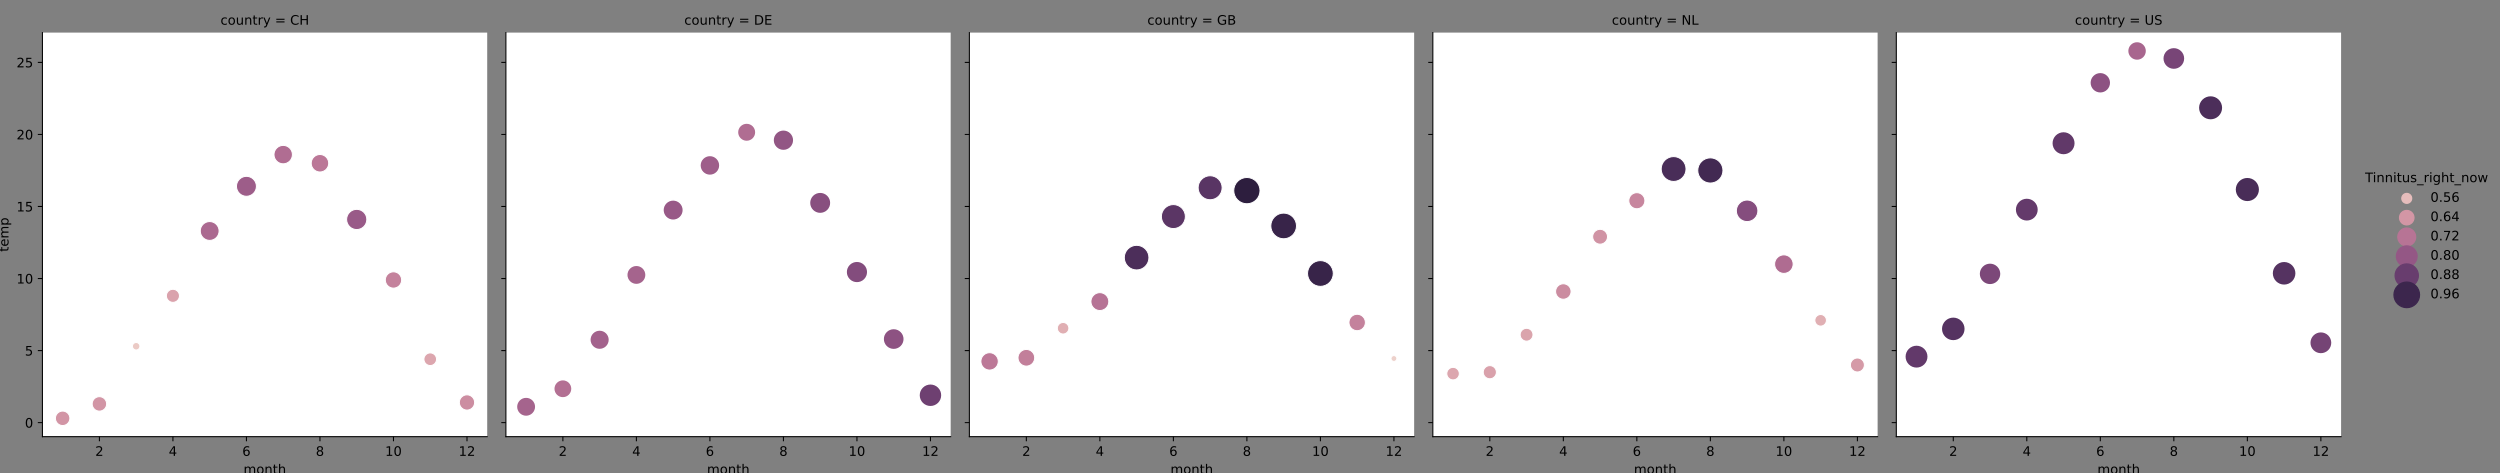 <?xml version="1.0" encoding="utf-8" standalone="no"?>
<!DOCTYPE svg PUBLIC "-//W3C//DTD SVG 1.1//EN"
  "http://www.w3.org/Graphics/SVG/1.1/DTD/svg11.dtd">
<!-- Created with matplotlib (https://matplotlib.org/) -->
<svg height="360pt" version="1.1" viewBox="0 0 1901.875 360" width="1901.875pt" xmlns="http://www.w3.org/2000/svg" xmlns:xlink="http://www.w3.org/1999/xlink">
 <rect x="0" y="0" width="1901.875" height="360" fill="#808080" stroke="none"/>
 <defs>
  <style type="text/css">*{stroke-linecap:butt;stroke-linejoin:round;}</style>
 </defs>
 <g id="figure_1">
  <g id="patch_1">
   <path d="M 0 360 
L 1901.875 360 
L 1901.875 0 
L 0 0 
z
" style="fill:none;"/>
  </g>
  <g id="axes_1">
   <g id="patch_2">
    <path d="M 32.279 332.2 
L 370.644 332.2 
L 370.644 24.8 
L 32.279 24.8 
z
" style="fill:#ffffff;"/>
   </g>
   <g id="PathCollection_1">
    <path clip-path="url(#p2be3294e49)" d="M 47.659 323.748 
C 49.123 323.748 50.528 323.166 51.563 322.131 
C 52.598 321.096 53.18 319.691 53.18 318.227 
C 53.18 316.763 52.598 315.359 51.563 314.324 
C 50.528 313.289 49.123 312.707 47.659 312.707 
C 46.195 312.707 44.791 313.289 43.756 314.324 
C 42.721 315.359 42.139 316.763 42.139 318.227 
C 42.139 319.691 42.721 321.096 43.756 322.131 
C 44.791 323.166 46.195 323.748 47.659 323.748 
z
" style="fill:#d295a5;stroke:#ffffff;stroke-width:0.775;"/>
    <path clip-path="url(#p2be3294e49)" d="M 75.623 312.785 
C 77.087 312.785 78.492 312.204 79.527 311.168 
C 80.562 310.133 81.144 308.729 81.144 307.265 
C 81.144 305.801 80.562 304.397 79.527 303.361 
C 78.492 302.326 77.087 301.745 75.623 301.745 
C 74.159 301.745 72.755 302.326 71.72 303.361 
C 70.685 304.397 70.103 305.801 70.103 307.265 
C 70.103 308.729 70.685 310.133 71.72 311.168 
C 72.755 312.204 74.159 312.785 75.623 312.785 
z
" style="fill:#d295a5;stroke:#ffffff;stroke-width:0.775;"/>
    <path clip-path="url(#p2be3294e49)" d="M 103.587 266.3 
C 104.352 266.3 105.086 265.996 105.627 265.455 
C 106.168 264.914 106.472 264.181 106.472 263.416 
C 106.472 262.651 106.168 261.917 105.627 261.376 
C 105.086 260.835 104.352 260.532 103.587 260.532 
C 102.823 260.532 102.089 260.835 101.548 261.376 
C 101.007 261.917 100.703 262.651 100.703 263.416 
C 100.703 264.181 101.007 264.914 101.548 265.455 
C 102.089 265.996 102.823 266.3 103.587 266.3 
z
" style="fill:#ebcac5;stroke:#ffffff;stroke-width:0.775;"/>
    <path clip-path="url(#p2be3294e49)" d="M 131.551 230.037 
C 132.875 230.037 134.144 229.512 135.08 228.576 
C 136.015 227.64 136.541 226.371 136.541 225.048 
C 136.541 223.724 136.015 222.455 135.08 221.519 
C 134.144 220.584 132.875 220.058 131.551 220.058 
C 130.228 220.058 128.959 220.584 128.023 221.519 
C 127.088 222.455 126.562 223.724 126.562 225.048 
C 126.562 226.371 127.088 227.64 128.023 228.576 
C 128.959 229.512 130.228 230.037 131.551 230.037 
z
" style="fill:#daa2ac;stroke:#ffffff;stroke-width:0.775;"/>
    <path clip-path="url(#p2be3294e49)" d="M 159.516 182.899 
C 161.42 182.899 163.247 182.142 164.594 180.796 
C 165.941 179.449 166.697 177.622 166.697 175.717 
C 166.697 173.813 165.941 171.986 164.594 170.639 
C 163.247 169.292 161.42 168.535 159.516 168.535 
C 157.611 168.535 155.784 169.292 154.437 170.639 
C 153.09 171.986 152.334 173.813 152.334 175.717 
C 152.334 177.622 153.09 179.449 154.437 180.796 
C 155.784 182.142 157.611 182.899 159.516 182.899 
z
" style="fill:#ab6990;stroke:#ffffff;stroke-width:0.775;"/>
    <path clip-path="url(#p2be3294e49)" d="M 187.48 149.34 
C 189.497 149.34 191.431 148.538 192.857 147.112 
C 194.284 145.686 195.085 143.751 195.085 141.734 
C 195.085 139.717 194.284 137.782 192.857 136.356 
C 191.431 134.93 189.497 134.129 187.48 134.129 
C 185.463 134.129 183.528 134.93 182.102 136.356 
C 180.675 137.782 179.874 139.717 179.874 141.734 
C 179.874 143.751 180.675 145.686 182.102 147.112 
C 183.528 148.538 185.463 149.34 187.48 149.34 
z
" style="fill:#9d5d89;stroke:#ffffff;stroke-width:0.775;"/>
    <path clip-path="url(#p2be3294e49)" d="M 215.444 124.641 
C 217.306 124.641 219.093 123.901 220.41 122.584 
C 221.728 121.267 222.468 119.48 222.468 117.617 
C 222.468 115.754 221.728 113.967 220.41 112.65 
C 219.093 111.333 217.306 110.593 215.444 110.593 
C 213.581 110.593 211.794 111.333 210.477 112.65 
C 209.16 113.967 208.42 115.754 208.42 117.617 
C 208.42 119.48 209.16 121.267 210.477 122.584 
C 211.794 123.901 213.581 124.641 215.444 124.641 
z
" style="fill:#b06d92;stroke:#ffffff;stroke-width:0.775;"/>
    <path clip-path="url(#p2be3294e49)" d="M 243.408 130.865 
C 245.177 130.865 246.874 130.162 248.125 128.911 
C 249.375 127.66 250.078 125.963 250.078 124.194 
C 250.078 122.425 249.375 120.729 248.125 119.478 
C 246.874 118.227 245.177 117.524 243.408 117.524 
C 241.639 117.524 239.942 118.227 238.691 119.478 
C 237.44 120.729 236.737 122.425 236.737 124.194 
C 236.737 125.963 237.44 127.66 238.691 128.911 
C 239.942 130.162 241.639 130.865 243.408 130.865 
z
" style="fill:#bb7797;stroke:#ffffff;stroke-width:0.775;"/>
    <path clip-path="url(#p2be3294e49)" d="M 271.372 174.652 
C 273.415 174.652 275.375 173.84 276.82 172.396 
C 278.265 170.951 279.077 168.991 279.077 166.947 
C 279.077 164.904 278.265 162.944 276.82 161.499 
C 275.375 160.054 273.415 159.243 271.372 159.243 
C 269.328 159.243 267.368 160.054 265.924 161.499 
C 264.479 162.944 263.667 164.904 263.667 166.947 
C 263.667 168.991 264.479 170.951 265.924 172.396 
C 267.368 173.84 269.328 174.652 271.372 174.652 
z
" style="fill:#995a88;stroke:#ffffff;stroke-width:0.775;"/>
    <path clip-path="url(#p2be3294e49)" d="M 299.336 219.22 
C 300.988 219.22 302.573 218.563 303.741 217.395 
C 304.91 216.226 305.566 214.641 305.566 212.989 
C 305.566 211.337 304.91 209.752 303.741 208.583 
C 302.573 207.415 300.988 206.759 299.336 206.759 
C 297.683 206.759 296.099 207.415 294.93 208.583 
C 293.762 209.752 293.105 211.337 293.105 212.989 
C 293.105 214.641 293.762 216.226 294.93 217.395 
C 296.099 218.563 297.683 219.22 299.336 219.22 
z
" style="fill:#c4829c;stroke:#ffffff;stroke-width:0.775;"/>
    <path clip-path="url(#p2be3294e49)" d="M 327.3 278.106 
C 328.579 278.106 329.807 277.598 330.711 276.693 
C 331.616 275.788 332.124 274.561 332.124 273.282 
C 332.124 272.002 331.616 270.775 330.711 269.871 
C 329.807 268.966 328.579 268.458 327.3 268.458 
C 326.02 268.458 324.793 268.966 323.889 269.871 
C 322.984 270.775 322.476 272.002 322.476 273.282 
C 322.476 274.561 322.984 275.788 323.889 276.693 
C 324.793 277.598 326.02 278.106 327.3 278.106 
z
" style="fill:#dca6ae;stroke:#ffffff;stroke-width:0.775;"/>
    <path clip-path="url(#p2be3294e49)" d="M 355.264 311.998 
C 356.81 311.998 358.293 311.384 359.386 310.291 
C 360.479 309.198 361.094 307.715 361.094 306.169 
C 361.094 304.623 360.479 303.14 359.386 302.047 
C 358.293 300.953 356.81 300.339 355.264 300.339 
C 353.718 300.339 352.235 300.953 351.142 302.047 
C 350.049 303.14 349.434 304.623 349.434 306.169 
C 349.434 307.715 350.049 309.198 351.142 310.291 
C 352.235 311.384 353.718 311.998 355.264 311.998 
z
" style="fill:#cc8da1;stroke:#ffffff;stroke-width:0.775;"/>
   </g>
   <g id="PathCollection_2"/>
   <g id="PathCollection_3"/>
   <g id="PathCollection_4"/>
   <g id="PathCollection_5"/>
   <g id="PathCollection_6"/>
   <g id="PathCollection_7"/>
   <g id="matplotlib.axis_1">
    <g id="xtick_1">
     <g id="line2d_1">
      <defs>
       <path d="M 0 0 
L 0 3.5 
" id="m0ace21e66c" style="stroke:#000000;stroke-width:0.8;"/>
      </defs>
      <g>
       <use style="stroke:#000000;stroke-width:0.8;" x="75.623" xlink:href="#m0ace21e66c" y="332.2"/>
      </g>
     </g>
     <g id="text_1">
      <!-- 2 -->
      <g transform="translate(72.442 346.798)scale(0.1 -0.1)">
       <defs>
        <path d="M 19.188 8.297 
L 53.609 8.297 
L 53.609 0 
L 7.328 0 
L 7.328 8.297 
Q 12.938 14.109 22.625 23.891 
Q 32.328 33.688 34.812 36.531 
Q 39.547 41.844 41.422 45.531 
Q 43.312 49.219 43.312 52.781 
Q 43.312 58.594 39.234 62.25 
Q 35.156 65.922 28.609 65.922 
Q 23.969 65.922 18.812 64.312 
Q 13.672 62.703 7.812 59.422 
L 7.812 69.391 
Q 13.766 71.781 18.938 73 
Q 24.125 74.219 28.422 74.219 
Q 39.75 74.219 46.484 68.547 
Q 53.219 62.891 53.219 53.422 
Q 53.219 48.922 51.531 44.891 
Q 49.859 40.875 45.406 35.406 
Q 44.188 33.984 37.641 27.219 
Q 31.109 20.453 19.188 8.297 
z
" id="DejaVuSans-50"/>
       </defs>
       <use xlink:href="#DejaVuSans-50"/>
      </g>
     </g>
    </g>
    <g id="xtick_2">
     <g id="line2d_2">
      <g>
       <use style="stroke:#000000;stroke-width:0.8;" x="131.551" xlink:href="#m0ace21e66c" y="332.2"/>
      </g>
     </g>
     <g id="text_2">
      <!-- 4 -->
      <g transform="translate(128.37 346.798)scale(0.1 -0.1)">
       <defs>
        <path d="M 37.797 64.312 
L 12.891 25.391 
L 37.797 25.391 
z
M 35.203 72.906 
L 47.609 72.906 
L 47.609 25.391 
L 58.016 25.391 
L 58.016 17.188 
L 47.609 17.188 
L 47.609 0 
L 37.797 0 
L 37.797 17.188 
L 4.891 17.188 
L 4.891 26.703 
z
" id="DejaVuSans-52"/>
       </defs>
       <use xlink:href="#DejaVuSans-52"/>
      </g>
     </g>
    </g>
    <g id="xtick_3">
     <g id="line2d_3">
      <g>
       <use style="stroke:#000000;stroke-width:0.8;" x="187.48" xlink:href="#m0ace21e66c" y="332.2"/>
      </g>
     </g>
     <g id="text_3">
      <!-- 6 -->
      <g transform="translate(184.298 346.798)scale(0.1 -0.1)">
       <defs>
        <path d="M 33.016 40.375 
Q 26.375 40.375 22.484 35.828 
Q 18.609 31.297 18.609 23.391 
Q 18.609 15.531 22.484 10.953 
Q 26.375 6.391 33.016 6.391 
Q 39.656 6.391 43.531 10.953 
Q 47.406 15.531 47.406 23.391 
Q 47.406 31.297 43.531 35.828 
Q 39.656 40.375 33.016 40.375 
z
M 52.594 71.297 
L 52.594 62.312 
Q 48.875 64.062 45.094 64.984 
Q 41.312 65.922 37.594 65.922 
Q 27.828 65.922 22.672 59.328 
Q 17.531 52.734 16.797 39.406 
Q 19.672 43.656 24.016 45.922 
Q 28.375 48.188 33.594 48.188 
Q 44.578 48.188 50.953 41.516 
Q 57.328 34.859 57.328 23.391 
Q 57.328 12.156 50.688 5.359 
Q 44.047 -1.422 33.016 -1.422 
Q 20.359 -1.422 13.672 8.266 
Q 6.984 17.969 6.984 36.375 
Q 6.984 53.656 15.188 63.938 
Q 23.391 74.219 37.203 74.219 
Q 40.922 74.219 44.703 73.484 
Q 48.484 72.75 52.594 71.297 
z
" id="DejaVuSans-54"/>
       </defs>
       <use xlink:href="#DejaVuSans-54"/>
      </g>
     </g>
    </g>
    <g id="xtick_4">
     <g id="line2d_4">
      <g>
       <use style="stroke:#000000;stroke-width:0.8;" x="243.408" xlink:href="#m0ace21e66c" y="332.2"/>
      </g>
     </g>
     <g id="text_4">
      <!-- 8 -->
      <g transform="translate(240.226 346.798)scale(0.1 -0.1)">
       <defs>
        <path d="M 31.781 34.625 
Q 24.75 34.625 20.719 30.859 
Q 16.703 27.094 16.703 20.516 
Q 16.703 13.922 20.719 10.156 
Q 24.75 6.391 31.781 6.391 
Q 38.812 6.391 42.859 10.172 
Q 46.922 13.969 46.922 20.516 
Q 46.922 27.094 42.891 30.859 
Q 38.875 34.625 31.781 34.625 
z
M 21.922 38.812 
Q 15.578 40.375 12.031 44.719 
Q 8.5 49.078 8.5 55.328 
Q 8.5 64.062 14.719 69.141 
Q 20.953 74.219 31.781 74.219 
Q 42.672 74.219 48.875 69.141 
Q 55.078 64.062 55.078 55.328 
Q 55.078 49.078 51.531 44.719 
Q 48 40.375 41.703 38.812 
Q 48.828 37.156 52.797 32.312 
Q 56.781 27.484 56.781 20.516 
Q 56.781 9.906 50.312 4.234 
Q 43.844 -1.422 31.781 -1.422 
Q 19.734 -1.422 13.25 4.234 
Q 6.781 9.906 6.781 20.516 
Q 6.781 27.484 10.781 32.312 
Q 14.797 37.156 21.922 38.812 
z
M 18.312 54.391 
Q 18.312 48.734 21.844 45.562 
Q 25.391 42.391 31.781 42.391 
Q 38.141 42.391 41.719 45.562 
Q 45.312 48.734 45.312 54.391 
Q 45.312 60.062 41.719 63.234 
Q 38.141 66.406 31.781 66.406 
Q 25.391 66.406 21.844 63.234 
Q 18.312 60.062 18.312 54.391 
z
" id="DejaVuSans-56"/>
       </defs>
       <use xlink:href="#DejaVuSans-56"/>
      </g>
     </g>
    </g>
    <g id="xtick_5">
     <g id="line2d_5">
      <g>
       <use style="stroke:#000000;stroke-width:0.8;" x="299.336" xlink:href="#m0ace21e66c" y="332.2"/>
      </g>
     </g>
     <g id="text_5">
      <!-- 10 -->
      <g transform="translate(292.973 346.798)scale(0.1 -0.1)">
       <defs>
        <path d="M 12.406 8.297 
L 28.516 8.297 
L 28.516 63.922 
L 10.984 60.406 
L 10.984 69.391 
L 28.422 72.906 
L 38.281 72.906 
L 38.281 8.297 
L 54.391 8.297 
L 54.391 0 
L 12.406 0 
z
" id="DejaVuSans-49"/>
        <path d="M 31.781 66.406 
Q 24.172 66.406 20.328 58.906 
Q 16.5 51.422 16.5 36.375 
Q 16.5 21.391 20.328 13.891 
Q 24.172 6.391 31.781 6.391 
Q 39.453 6.391 43.281 13.891 
Q 47.125 21.391 47.125 36.375 
Q 47.125 51.422 43.281 58.906 
Q 39.453 66.406 31.781 66.406 
z
M 31.781 74.219 
Q 44.047 74.219 50.516 64.516 
Q 56.984 54.828 56.984 36.375 
Q 56.984 17.969 50.516 8.266 
Q 44.047 -1.422 31.781 -1.422 
Q 19.531 -1.422 13.062 8.266 
Q 6.594 17.969 6.594 36.375 
Q 6.594 54.828 13.062 64.516 
Q 19.531 74.219 31.781 74.219 
z
" id="DejaVuSans-48"/>
       </defs>
       <use xlink:href="#DejaVuSans-49"/>
       <use x="63.623" xlink:href="#DejaVuSans-48"/>
      </g>
     </g>
    </g>
    <g id="xtick_6">
     <g id="line2d_6">
      <g>
       <use style="stroke:#000000;stroke-width:0.8;" x="355.264" xlink:href="#m0ace21e66c" y="332.2"/>
      </g>
     </g>
     <g id="text_6">
      <!-- 12 -->
      <g transform="translate(348.901 346.798)scale(0.1 -0.1)">
       <use xlink:href="#DejaVuSans-49"/>
       <use x="63.623" xlink:href="#DejaVuSans-50"/>
      </g>
     </g>
    </g>
    <g id="text_7">
     <!-- month -->
     <g transform="translate(185.234 360.477)scale(0.1 -0.1)">
      <defs>
       <path d="M 52 44.188 
Q 55.375 50.25 60.062 53.125 
Q 64.75 56 71.094 56 
Q 79.641 56 84.281 50.016 
Q 88.922 44.047 88.922 33.016 
L 88.922 0 
L 79.891 0 
L 79.891 32.719 
Q 79.891 40.578 77.094 44.375 
Q 74.312 48.188 68.609 48.188 
Q 61.625 48.188 57.562 43.547 
Q 53.516 38.922 53.516 30.906 
L 53.516 0 
L 44.484 0 
L 44.484 32.719 
Q 44.484 40.625 41.703 44.406 
Q 38.922 48.188 33.109 48.188 
Q 26.219 48.188 22.156 43.531 
Q 18.109 38.875 18.109 30.906 
L 18.109 0 
L 9.078 0 
L 9.078 54.688 
L 18.109 54.688 
L 18.109 46.188 
Q 21.188 51.219 25.484 53.609 
Q 29.781 56 35.688 56 
Q 41.656 56 45.828 52.969 
Q 50 49.953 52 44.188 
z
" id="DejaVuSans-109"/>
       <path d="M 30.609 48.391 
Q 23.391 48.391 19.188 42.75 
Q 14.984 37.109 14.984 27.297 
Q 14.984 17.484 19.156 11.844 
Q 23.344 6.203 30.609 6.203 
Q 37.797 6.203 41.984 11.859 
Q 46.188 17.531 46.188 27.297 
Q 46.188 37.016 41.984 42.703 
Q 37.797 48.391 30.609 48.391 
z
M 30.609 56 
Q 42.328 56 49.016 48.375 
Q 55.719 40.766 55.719 27.297 
Q 55.719 13.875 49.016 6.219 
Q 42.328 -1.422 30.609 -1.422 
Q 18.844 -1.422 12.172 6.219 
Q 5.516 13.875 5.516 27.297 
Q 5.516 40.766 12.172 48.375 
Q 18.844 56 30.609 56 
z
" id="DejaVuSans-111"/>
       <path d="M 54.891 33.016 
L 54.891 0 
L 45.906 0 
L 45.906 32.719 
Q 45.906 40.484 42.875 44.328 
Q 39.844 48.188 33.797 48.188 
Q 26.516 48.188 22.312 43.547 
Q 18.109 38.922 18.109 30.906 
L 18.109 0 
L 9.078 0 
L 9.078 54.688 
L 18.109 54.688 
L 18.109 46.188 
Q 21.344 51.125 25.703 53.562 
Q 30.078 56 35.797 56 
Q 45.219 56 50.047 50.172 
Q 54.891 44.344 54.891 33.016 
z
" id="DejaVuSans-110"/>
       <path d="M 18.312 70.219 
L 18.312 54.688 
L 36.812 54.688 
L 36.812 47.703 
L 18.312 47.703 
L 18.312 18.016 
Q 18.312 11.328 20.141 9.422 
Q 21.969 7.516 27.594 7.516 
L 36.812 7.516 
L 36.812 0 
L 27.594 0 
Q 17.188 0 13.234 3.875 
Q 9.281 7.766 9.281 18.016 
L 9.281 47.703 
L 2.688 47.703 
L 2.688 54.688 
L 9.281 54.688 
L 9.281 70.219 
z
" id="DejaVuSans-116"/>
       <path d="M 54.891 33.016 
L 54.891 0 
L 45.906 0 
L 45.906 32.719 
Q 45.906 40.484 42.875 44.328 
Q 39.844 48.188 33.797 48.188 
Q 26.516 48.188 22.312 43.547 
Q 18.109 38.922 18.109 30.906 
L 18.109 0 
L 9.078 0 
L 9.078 75.984 
L 18.109 75.984 
L 18.109 46.188 
Q 21.344 51.125 25.703 53.562 
Q 30.078 56 35.797 56 
Q 45.219 56 50.047 50.172 
Q 54.891 44.344 54.891 33.016 
z
" id="DejaVuSans-104"/>
      </defs>
      <use xlink:href="#DejaVuSans-109"/>
      <use x="97.412" xlink:href="#DejaVuSans-111"/>
      <use x="158.594" xlink:href="#DejaVuSans-110"/>
      <use x="221.973" xlink:href="#DejaVuSans-116"/>
      <use x="261.182" xlink:href="#DejaVuSans-104"/>
     </g>
    </g>
   </g>
   <g id="matplotlib.axis_2">
    <g id="ytick_1">
     <g id="line2d_7">
      <defs>
       <path d="M 0 0 
L -3.5 0 
" id="m4152c2f5d6" style="stroke:#000000;stroke-width:0.8;"/>
      </defs>
      <g>
       <use style="stroke:#000000;stroke-width:0.8;" x="32.279" xlink:href="#m4152c2f5d6" y="321.516"/>
      </g>
     </g>
     <g id="text_8">
      <!-- 0 -->
      <g transform="translate(18.917 325.315)scale(0.1 -0.1)">
       <use xlink:href="#DejaVuSans-48"/>
      </g>
     </g>
    </g>
    <g id="ytick_2">
     <g id="line2d_8">
      <g>
       <use style="stroke:#000000;stroke-width:0.8;" x="32.279" xlink:href="#m4152c2f5d6" y="266.704"/>
      </g>
     </g>
     <g id="text_9">
      <!-- 5 -->
      <g transform="translate(18.917 270.504)scale(0.1 -0.1)">
       <defs>
        <path d="M 10.797 72.906 
L 49.516 72.906 
L 49.516 64.594 
L 19.828 64.594 
L 19.828 46.734 
Q 21.969 47.469 24.109 47.828 
Q 26.266 48.188 28.422 48.188 
Q 40.625 48.188 47.75 41.5 
Q 54.891 34.812 54.891 23.391 
Q 54.891 11.625 47.562 5.094 
Q 40.234 -1.422 26.906 -1.422 
Q 22.312 -1.422 17.547 -0.641 
Q 12.797 0.141 7.719 1.703 
L 7.719 11.625 
Q 12.109 9.234 16.797 8.062 
Q 21.484 6.891 26.703 6.891 
Q 35.156 6.891 40.078 11.328 
Q 45.016 15.766 45.016 23.391 
Q 45.016 31 40.078 35.438 
Q 35.156 39.891 26.703 39.891 
Q 22.75 39.891 18.812 39.016 
Q 14.891 38.141 10.797 36.281 
z
" id="DejaVuSans-53"/>
       </defs>
       <use xlink:href="#DejaVuSans-53"/>
      </g>
     </g>
    </g>
    <g id="ytick_3">
     <g id="line2d_9">
      <g>
       <use style="stroke:#000000;stroke-width:0.8;" x="32.279" xlink:href="#m4152c2f5d6" y="211.893"/>
      </g>
     </g>
     <g id="text_10">
      <!-- 10 -->
      <g transform="translate(12.554 215.692)scale(0.1 -0.1)">
       <use xlink:href="#DejaVuSans-49"/>
       <use x="63.623" xlink:href="#DejaVuSans-48"/>
      </g>
     </g>
    </g>
    <g id="ytick_4">
     <g id="line2d_10">
      <g>
       <use style="stroke:#000000;stroke-width:0.8;" x="32.279" xlink:href="#m4152c2f5d6" y="157.081"/>
      </g>
     </g>
     <g id="text_11">
      <!-- 15 -->
      <g transform="translate(12.554 160.881)scale(0.1 -0.1)">
       <use xlink:href="#DejaVuSans-49"/>
       <use x="63.623" xlink:href="#DejaVuSans-53"/>
      </g>
     </g>
    </g>
    <g id="ytick_5">
     <g id="line2d_11">
      <g>
       <use style="stroke:#000000;stroke-width:0.8;" x="32.279" xlink:href="#m4152c2f5d6" y="102.27"/>
      </g>
     </g>
     <g id="text_12">
      <!-- 20 -->
      <g transform="translate(12.554 106.069)scale(0.1 -0.1)">
       <use xlink:href="#DejaVuSans-50"/>
       <use x="63.623" xlink:href="#DejaVuSans-48"/>
      </g>
     </g>
    </g>
    <g id="ytick_6">
     <g id="line2d_12">
      <g>
       <use style="stroke:#000000;stroke-width:0.8;" x="32.279" xlink:href="#m4152c2f5d6" y="47.458"/>
      </g>
     </g>
     <g id="text_13">
      <!-- 25 -->
      <g transform="translate(12.554 51.257)scale(0.1 -0.1)">
       <use xlink:href="#DejaVuSans-50"/>
       <use x="63.623" xlink:href="#DejaVuSans-53"/>
      </g>
     </g>
    </g>
    <g id="text_14">
     <!-- temp -->
     <g transform="translate(6.474 191.581)rotate(-90)scale(0.1 -0.1)">
      <defs>
       <path d="M 56.203 29.594 
L 56.203 25.203 
L 14.891 25.203 
Q 15.484 15.922 20.484 11.062 
Q 25.484 6.203 34.422 6.203 
Q 39.594 6.203 44.453 7.469 
Q 49.312 8.734 54.109 11.281 
L 54.109 2.781 
Q 49.266 0.734 44.188 -0.344 
Q 39.109 -1.422 33.891 -1.422 
Q 20.797 -1.422 13.156 6.188 
Q 5.516 13.812 5.516 26.812 
Q 5.516 40.234 12.766 48.109 
Q 20.016 56 32.328 56 
Q 43.359 56 49.781 48.891 
Q 56.203 41.797 56.203 29.594 
z
M 47.219 32.234 
Q 47.125 39.594 43.094 43.984 
Q 39.062 48.391 32.422 48.391 
Q 24.906 48.391 20.391 44.141 
Q 15.875 39.891 15.188 32.172 
z
" id="DejaVuSans-101"/>
       <path d="M 18.109 8.203 
L 18.109 -20.797 
L 9.078 -20.797 
L 9.078 54.688 
L 18.109 54.688 
L 18.109 46.391 
Q 20.953 51.266 25.266 53.625 
Q 29.594 56 35.594 56 
Q 45.562 56 51.781 48.094 
Q 58.016 40.188 58.016 27.297 
Q 58.016 14.406 51.781 6.484 
Q 45.562 -1.422 35.594 -1.422 
Q 29.594 -1.422 25.266 0.953 
Q 20.953 3.328 18.109 8.203 
z
M 48.688 27.297 
Q 48.688 37.203 44.609 42.844 
Q 40.531 48.484 33.406 48.484 
Q 26.266 48.484 22.188 42.844 
Q 18.109 37.203 18.109 27.297 
Q 18.109 17.391 22.188 11.75 
Q 26.266 6.109 33.406 6.109 
Q 40.531 6.109 44.609 11.75 
Q 48.688 17.391 48.688 27.297 
z
" id="DejaVuSans-112"/>
      </defs>
      <use xlink:href="#DejaVuSans-116"/>
      <use x="39.209" xlink:href="#DejaVuSans-101"/>
      <use x="100.732" xlink:href="#DejaVuSans-109"/>
      <use x="198.145" xlink:href="#DejaVuSans-112"/>
     </g>
    </g>
   </g>
   <g id="patch_3">
    <path d="M 32.279 332.2 
L 32.279 24.8 
" style="fill:none;stroke:#000000;stroke-linecap:square;stroke-linejoin:miter;stroke-width:0.8;"/>
   </g>
   <g id="patch_4">
    <path d="M 32.279 332.2 
L 370.644 332.2 
" style="fill:none;stroke:#000000;stroke-linecap:square;stroke-linejoin:miter;stroke-width:0.8;"/>
   </g>
   <g id="text_15">
    <!-- country = CH -->
    <g transform="translate(167.721 18.8)scale(0.1 -0.1)">
     <defs>
      <path d="M 48.781 52.594 
L 48.781 44.188 
Q 44.969 46.297 41.141 47.344 
Q 37.312 48.391 33.406 48.391 
Q 24.656 48.391 19.812 42.844 
Q 14.984 37.312 14.984 27.297 
Q 14.984 17.281 19.812 11.734 
Q 24.656 6.203 33.406 6.203 
Q 37.312 6.203 41.141 7.25 
Q 44.969 8.297 48.781 10.406 
L 48.781 2.094 
Q 45.016 0.344 40.984 -0.531 
Q 36.969 -1.422 32.422 -1.422 
Q 20.062 -1.422 12.781 6.344 
Q 5.516 14.109 5.516 27.297 
Q 5.516 40.672 12.859 48.328 
Q 20.219 56 33.016 56 
Q 37.156 56 41.109 55.141 
Q 45.062 54.297 48.781 52.594 
z
" id="DejaVuSans-99"/>
      <path d="M 8.5 21.578 
L 8.5 54.688 
L 17.484 54.688 
L 17.484 21.922 
Q 17.484 14.156 20.5 10.266 
Q 23.531 6.391 29.594 6.391 
Q 36.859 6.391 41.078 11.031 
Q 45.312 15.672 45.312 23.688 
L 45.312 54.688 
L 54.297 54.688 
L 54.297 0 
L 45.312 0 
L 45.312 8.406 
Q 42.047 3.422 37.719 1 
Q 33.406 -1.422 27.688 -1.422 
Q 18.266 -1.422 13.375 4.438 
Q 8.5 10.297 8.5 21.578 
z
M 31.109 56 
z
" id="DejaVuSans-117"/>
      <path d="M 41.109 46.297 
Q 39.594 47.172 37.812 47.578 
Q 36.031 48 33.891 48 
Q 26.266 48 22.188 43.047 
Q 18.109 38.094 18.109 28.812 
L 18.109 0 
L 9.078 0 
L 9.078 54.688 
L 18.109 54.688 
L 18.109 46.188 
Q 20.953 51.172 25.484 53.578 
Q 30.031 56 36.531 56 
Q 37.453 56 38.578 55.875 
Q 39.703 55.766 41.062 55.516 
z
" id="DejaVuSans-114"/>
      <path d="M 32.172 -5.078 
Q 28.375 -14.844 24.75 -17.812 
Q 21.141 -20.797 15.094 -20.797 
L 7.906 -20.797 
L 7.906 -13.281 
L 13.188 -13.281 
Q 16.891 -13.281 18.938 -11.516 
Q 21 -9.766 23.484 -3.219 
L 25.094 0.875 
L 2.984 54.688 
L 12.5 54.688 
L 29.594 11.922 
L 46.688 54.688 
L 56.203 54.688 
z
" id="DejaVuSans-121"/>
      <path id="DejaVuSans-32"/>
      <path d="M 10.594 45.406 
L 73.188 45.406 
L 73.188 37.203 
L 10.594 37.203 
z
M 10.594 25.484 
L 73.188 25.484 
L 73.188 17.188 
L 10.594 17.188 
z
" id="DejaVuSans-61"/>
      <path d="M 64.406 67.281 
L 64.406 56.891 
Q 59.422 61.531 53.781 63.812 
Q 48.141 66.109 41.797 66.109 
Q 29.297 66.109 22.656 58.469 
Q 16.016 50.828 16.016 36.375 
Q 16.016 21.969 22.656 14.328 
Q 29.297 6.688 41.797 6.688 
Q 48.141 6.688 53.781 8.984 
Q 59.422 11.281 64.406 15.922 
L 64.406 5.609 
Q 59.234 2.094 53.438 0.328 
Q 47.656 -1.422 41.219 -1.422 
Q 24.656 -1.422 15.125 8.703 
Q 5.609 18.844 5.609 36.375 
Q 5.609 53.953 15.125 64.078 
Q 24.656 74.219 41.219 74.219 
Q 47.75 74.219 53.531 72.484 
Q 59.328 70.75 64.406 67.281 
z
" id="DejaVuSans-67"/>
      <path d="M 9.812 72.906 
L 19.672 72.906 
L 19.672 43.016 
L 55.516 43.016 
L 55.516 72.906 
L 65.375 72.906 
L 65.375 0 
L 55.516 0 
L 55.516 34.719 
L 19.672 34.719 
L 19.672 0 
L 9.812 0 
z
" id="DejaVuSans-72"/>
     </defs>
     <use xlink:href="#DejaVuSans-99"/>
     <use x="54.98" xlink:href="#DejaVuSans-111"/>
     <use x="116.162" xlink:href="#DejaVuSans-117"/>
     <use x="179.541" xlink:href="#DejaVuSans-110"/>
     <use x="242.92" xlink:href="#DejaVuSans-116"/>
     <use x="282.129" xlink:href="#DejaVuSans-114"/>
     <use x="323.242" xlink:href="#DejaVuSans-121"/>
     <use x="382.422" xlink:href="#DejaVuSans-32"/>
     <use x="414.209" xlink:href="#DejaVuSans-61"/>
     <use x="497.998" xlink:href="#DejaVuSans-32"/>
     <use x="529.785" xlink:href="#DejaVuSans-67"/>
     <use x="599.609" xlink:href="#DejaVuSans-72"/>
    </g>
   </g>
  </g>
  <g id="axes_2">
   <g id="patch_5">
    <path d="M 384.863 332.2 
L 723.228 332.2 
L 723.228 24.8 
L 384.863 24.8 
z
" style="fill:#ffffff;"/>
   </g>
   <g id="PathCollection_8">
    <path clip-path="url(#p8b51de972c)" d="M 400.244 316.823 
C 402.197 316.823 404.07 316.047 405.452 314.666 
C 406.833 313.284 407.609 311.411 407.609 309.457 
C 407.609 307.504 406.833 305.631 405.452 304.249 
C 404.07 302.868 402.197 302.092 400.244 302.092 
C 398.29 302.092 396.417 302.868 395.035 304.249 
C 393.654 305.631 392.878 307.504 392.878 309.457 
C 392.878 311.411 393.654 313.284 395.035 314.666 
C 396.417 316.047 398.29 316.823 400.244 316.823 
z
" style="fill:#a5648d;stroke:#ffffff;stroke-width:1.128;"/>
    <path clip-path="url(#p8b51de972c)" d="M 428.208 302.702 
C 430.05 302.702 431.817 301.97 433.12 300.667 
C 434.423 299.364 435.155 297.597 435.155 295.755 
C 435.155 293.912 434.423 292.145 433.12 290.842 
C 431.817 289.539 430.05 288.807 428.208 288.807 
C 426.365 288.807 424.598 289.539 423.295 290.842 
C 421.992 292.145 421.26 293.912 421.26 295.755 
C 421.26 297.597 421.992 299.364 423.295 300.667 
C 424.598 301.97 426.365 302.702 428.208 302.702 
z
" style="fill:#b37093;stroke:#ffffff;stroke-width:1.128;"/>
    <path clip-path="url(#p8b51de972c)" d="M 456.172 265.931 
C 458.147 265.931 460.042 265.146 461.439 263.75 
C 462.835 262.353 463.62 260.458 463.62 258.483 
C 463.62 256.507 462.835 254.613 461.439 253.216 
C 460.042 251.819 458.147 251.034 456.172 251.034 
C 454.196 251.034 452.302 251.819 450.905 253.216 
C 449.508 254.613 448.723 256.507 448.723 258.483 
C 448.723 260.458 449.508 262.353 450.905 263.75 
C 452.302 265.146 454.196 265.931 456.172 265.931 
z
" style="fill:#a3628c;stroke:#ffffff;stroke-width:1.128;"/>
    <path clip-path="url(#p8b51de972c)" d="M 484.136 216.505 
C 486.086 216.505 487.956 215.73 489.335 214.351 
C 490.713 212.972 491.488 211.102 491.488 209.152 
C 491.488 207.202 490.713 205.332 489.335 203.953 
C 487.956 202.575 486.086 201.8 484.136 201.8 
C 482.186 201.8 480.316 202.575 478.937 203.953 
C 477.558 205.332 476.783 207.202 476.783 209.152 
C 476.783 211.102 477.558 212.972 478.937 214.351 
C 480.316 215.73 482.186 216.505 484.136 216.505 
z
" style="fill:#a5648d;stroke:#ffffff;stroke-width:1.128;"/>
    <path clip-path="url(#p8b51de972c)" d="M 512.1 167.585 
C 514.158 167.585 516.133 166.767 517.589 165.311 
C 519.045 163.855 519.862 161.881 519.862 159.822 
C 519.862 157.763 519.045 155.789 517.589 154.333 
C 516.133 152.877 514.158 152.059 512.1 152.059 
C 510.041 152.059 508.066 152.877 506.611 154.333 
C 505.155 155.789 504.337 157.763 504.337 159.822 
C 504.337 161.881 505.155 163.855 506.611 165.311 
C 508.066 166.767 510.041 167.585 512.1 167.585 
z
" style="fill:#985987;stroke:#ffffff;stroke-width:1.128;"/>
    <path clip-path="url(#p8b51de972c)" d="M 540.064 133.429 
C 542.077 133.429 544.008 132.63 545.431 131.206 
C 546.855 129.783 547.655 127.852 547.655 125.839 
C 547.655 123.826 546.855 121.895 545.431 120.471 
C 544.008 119.048 542.077 118.248 540.064 118.248 
C 538.051 118.248 536.12 119.048 534.696 120.471 
C 533.273 121.895 532.473 123.826 532.473 125.839 
C 532.473 127.852 533.273 129.783 534.696 131.206 
C 536.12 132.63 538.051 133.429 540.064 133.429 
z
" style="fill:#9e5e8a;stroke:#ffffff;stroke-width:1.128;"/>
    <path clip-path="url(#p8b51de972c)" d="M 568.028 107.638 
C 569.888 107.638 571.671 106.899 572.986 105.584 
C 574.302 104.269 575.04 102.485 575.04 100.625 
C 575.04 98.766 574.302 96.982 572.986 95.667 
C 571.671 94.352 569.888 93.613 568.028 93.613 
C 566.168 93.613 564.384 94.352 563.069 95.667 
C 561.754 96.982 561.015 98.766 561.015 100.625 
C 561.015 102.485 561.754 104.269 563.069 105.584 
C 564.384 106.899 566.168 107.638 568.028 107.638 
z
" style="fill:#b06d92;stroke:#ffffff;stroke-width:1.128;"/>
    <path clip-path="url(#p8b51de972c)" d="M 595.992 114.548 
C 598.085 114.548 600.093 113.716 601.573 112.236 
C 603.053 110.756 603.885 108.748 603.885 106.655 
C 603.885 104.561 603.053 102.554 601.573 101.073 
C 600.093 99.593 598.085 98.762 595.992 98.762 
C 593.899 98.762 591.891 99.593 590.411 101.073 
C 588.931 102.554 588.099 104.561 588.099 106.655 
C 588.099 108.748 588.931 110.756 590.411 112.236 
C 591.891 113.716 593.899 114.548 595.992 114.548 
z
" style="fill:#925684;stroke:#ffffff;stroke-width:1.128;"/>
    <path clip-path="url(#p8b51de972c)" d="M 623.956 162.486 
C 626.116 162.486 628.188 161.628 629.716 160.1 
C 631.243 158.573 632.101 156.501 632.101 154.341 
C 632.101 152.181 631.243 150.109 629.716 148.581 
C 628.188 147.054 626.116 146.195 623.956 146.195 
C 621.796 146.195 619.724 147.054 618.196 148.581 
C 616.669 150.109 615.811 152.181 615.811 154.341 
C 615.811 156.501 616.669 158.573 618.196 160.1 
C 619.724 161.628 621.796 162.486 623.956 162.486 
z
" style="fill:#884f7f;stroke:#ffffff;stroke-width:1.128;"/>
    <path clip-path="url(#p8b51de972c)" d="M 651.92 215.2 
C 654.105 215.2 656.202 214.332 657.747 212.787 
C 659.292 211.241 660.161 209.145 660.161 206.96 
C 660.161 204.774 659.292 202.678 657.747 201.133 
C 656.202 199.588 654.105 198.719 651.92 198.719 
C 649.735 198.719 647.639 199.588 646.093 201.133 
C 644.548 202.678 643.68 204.774 643.68 206.96 
C 643.68 209.145 644.548 211.241 646.093 212.787 
C 647.639 214.332 649.735 215.2 651.92 215.2 
z
" style="fill:#834c7d;stroke:#ffffff;stroke-width:1.128;"/>
    <path clip-path="url(#p8b51de972c)" d="M 679.884 265.978 
C 682.017 265.978 684.063 265.131 685.572 263.622 
C 687.08 262.114 687.928 260.068 687.928 257.935 
C 687.928 255.801 687.08 253.755 685.572 252.247 
C 684.063 250.738 682.017 249.891 679.884 249.891 
C 677.751 249.891 675.705 250.738 674.196 252.247 
C 672.688 253.755 671.841 255.801 671.841 257.935 
C 671.841 260.068 672.688 262.114 674.196 263.622 
C 675.705 265.131 677.751 265.978 679.884 265.978 
z
" style="fill:#8d5282;stroke:#ffffff;stroke-width:1.128;"/>
    <path clip-path="url(#p8b51de972c)" d="M 707.848 309.412 
C 710.162 309.412 712.381 308.492 714.017 306.856 
C 715.653 305.22 716.572 303.001 716.572 300.688 
C 716.572 298.374 715.653 296.155 714.017 294.519 
C 712.381 292.883 710.162 291.964 707.848 291.964 
C 705.535 291.964 703.315 292.883 701.679 294.519 
C 700.043 296.155 699.124 298.374 699.124 300.688 
C 699.124 303.001 700.043 305.22 701.679 306.856 
C 703.315 308.492 705.535 309.412 707.848 309.412 
z
" style="fill:#6e4071;stroke:#ffffff;stroke-width:1.128;"/>
   </g>
   <g id="matplotlib.axis_3">
    <g id="xtick_7">
     <g id="line2d_13">
      <g>
       <use style="stroke:#000000;stroke-width:0.8;" x="428.208" xlink:href="#m0ace21e66c" y="332.2"/>
      </g>
     </g>
     <g id="text_16">
      <!-- 2 -->
      <g transform="translate(425.026 346.798)scale(0.1 -0.1)">
       <use xlink:href="#DejaVuSans-50"/>
      </g>
     </g>
    </g>
    <g id="xtick_8">
     <g id="line2d_14">
      <g>
       <use style="stroke:#000000;stroke-width:0.8;" x="484.136" xlink:href="#m0ace21e66c" y="332.2"/>
      </g>
     </g>
     <g id="text_17">
      <!-- 4 -->
      <g transform="translate(480.954 346.798)scale(0.1 -0.1)">
       <use xlink:href="#DejaVuSans-52"/>
      </g>
     </g>
    </g>
    <g id="xtick_9">
     <g id="line2d_15">
      <g>
       <use style="stroke:#000000;stroke-width:0.8;" x="540.064" xlink:href="#m0ace21e66c" y="332.2"/>
      </g>
     </g>
     <g id="text_18">
      <!-- 6 -->
      <g transform="translate(536.883 346.798)scale(0.1 -0.1)">
       <use xlink:href="#DejaVuSans-54"/>
      </g>
     </g>
    </g>
    <g id="xtick_10">
     <g id="line2d_16">
      <g>
       <use style="stroke:#000000;stroke-width:0.8;" x="595.992" xlink:href="#m0ace21e66c" y="332.2"/>
      </g>
     </g>
     <g id="text_19">
      <!-- 8 -->
      <g transform="translate(592.811 346.798)scale(0.1 -0.1)">
       <use xlink:href="#DejaVuSans-56"/>
      </g>
     </g>
    </g>
    <g id="xtick_11">
     <g id="line2d_17">
      <g>
       <use style="stroke:#000000;stroke-width:0.8;" x="651.92" xlink:href="#m0ace21e66c" y="332.2"/>
      </g>
     </g>
     <g id="text_20">
      <!-- 10 -->
      <g transform="translate(645.558 346.798)scale(0.1 -0.1)">
       <use xlink:href="#DejaVuSans-49"/>
       <use x="63.623" xlink:href="#DejaVuSans-48"/>
      </g>
     </g>
    </g>
    <g id="xtick_12">
     <g id="line2d_18">
      <g>
       <use style="stroke:#000000;stroke-width:0.8;" x="707.848" xlink:href="#m0ace21e66c" y="332.2"/>
      </g>
     </g>
     <g id="text_21">
      <!-- 12 -->
      <g transform="translate(701.486 346.798)scale(0.1 -0.1)">
       <use xlink:href="#DejaVuSans-49"/>
       <use x="63.623" xlink:href="#DejaVuSans-50"/>
      </g>
     </g>
    </g>
    <g id="text_22">
     <!-- month -->
     <g transform="translate(537.819 360.477)scale(0.1 -0.1)">
      <use xlink:href="#DejaVuSans-109"/>
      <use x="97.412" xlink:href="#DejaVuSans-111"/>
      <use x="158.594" xlink:href="#DejaVuSans-110"/>
      <use x="221.973" xlink:href="#DejaVuSans-116"/>
      <use x="261.182" xlink:href="#DejaVuSans-104"/>
     </g>
    </g>
   </g>
   <g id="matplotlib.axis_4">
    <g id="ytick_7">
     <g id="line2d_19">
      <g>
       <use style="stroke:#000000;stroke-width:0.8;" x="384.863" xlink:href="#m4152c2f5d6" y="321.516"/>
      </g>
     </g>
    </g>
    <g id="ytick_8">
     <g id="line2d_20">
      <g>
       <use style="stroke:#000000;stroke-width:0.8;" x="384.863" xlink:href="#m4152c2f5d6" y="266.704"/>
      </g>
     </g>
    </g>
    <g id="ytick_9">
     <g id="line2d_21">
      <g>
       <use style="stroke:#000000;stroke-width:0.8;" x="384.863" xlink:href="#m4152c2f5d6" y="211.893"/>
      </g>
     </g>
    </g>
    <g id="ytick_10">
     <g id="line2d_22">
      <g>
       <use style="stroke:#000000;stroke-width:0.8;" x="384.863" xlink:href="#m4152c2f5d6" y="157.081"/>
      </g>
     </g>
    </g>
    <g id="ytick_11">
     <g id="line2d_23">
      <g>
       <use style="stroke:#000000;stroke-width:0.8;" x="384.863" xlink:href="#m4152c2f5d6" y="102.27"/>
      </g>
     </g>
    </g>
    <g id="ytick_12">
     <g id="line2d_24">
      <g>
       <use style="stroke:#000000;stroke-width:0.8;" x="384.863" xlink:href="#m4152c2f5d6" y="47.458"/>
      </g>
     </g>
    </g>
   </g>
   <g id="patch_6">
    <path d="M 384.863 332.2 
L 384.863 24.8 
" style="fill:none;stroke:#000000;stroke-linecap:square;stroke-linejoin:miter;stroke-width:0.8;"/>
   </g>
   <g id="patch_7">
    <path d="M 384.863 332.2 
L 723.228 332.2 
" style="fill:none;stroke:#000000;stroke-linecap:square;stroke-linejoin:miter;stroke-width:0.8;"/>
   </g>
   <g id="text_23">
    <!-- country = DE -->
    <g transform="translate(520.547 18.8)scale(0.1 -0.1)">
     <defs>
      <path d="M 19.672 64.797 
L 19.672 8.109 
L 31.594 8.109 
Q 46.688 8.109 53.688 14.938 
Q 60.688 21.781 60.688 36.531 
Q 60.688 51.172 53.688 57.984 
Q 46.688 64.797 31.594 64.797 
z
M 9.812 72.906 
L 30.078 72.906 
Q 51.266 72.906 61.172 64.094 
Q 71.094 55.281 71.094 36.531 
Q 71.094 17.672 61.125 8.828 
Q 51.172 0 30.078 0 
L 9.812 0 
z
" id="DejaVuSans-68"/>
      <path d="M 9.812 72.906 
L 55.906 72.906 
L 55.906 64.594 
L 19.672 64.594 
L 19.672 43.016 
L 54.391 43.016 
L 54.391 34.719 
L 19.672 34.719 
L 19.672 8.297 
L 56.781 8.297 
L 56.781 0 
L 9.812 0 
z
" id="DejaVuSans-69"/>
     </defs>
     <use xlink:href="#DejaVuSans-99"/>
     <use x="54.98" xlink:href="#DejaVuSans-111"/>
     <use x="116.162" xlink:href="#DejaVuSans-117"/>
     <use x="179.541" xlink:href="#DejaVuSans-110"/>
     <use x="242.92" xlink:href="#DejaVuSans-116"/>
     <use x="282.129" xlink:href="#DejaVuSans-114"/>
     <use x="323.242" xlink:href="#DejaVuSans-121"/>
     <use x="382.422" xlink:href="#DejaVuSans-32"/>
     <use x="414.209" xlink:href="#DejaVuSans-61"/>
     <use x="497.998" xlink:href="#DejaVuSans-32"/>
     <use x="529.785" xlink:href="#DejaVuSans-68"/>
     <use x="606.787" xlink:href="#DejaVuSans-69"/>
    </g>
   </g>
  </g>
  <g id="axes_3">
   <g id="patch_8">
    <path d="M 737.448 332.2 
L 1075.813 332.2 
L 1075.813 24.8 
L 737.448 24.8 
z
" style="fill:#ffffff;"/>
   </g>
   <g id="PathCollection_9">
    <path clip-path="url(#p780e4e531f)" d="M 752.828 281.546 
C 754.583 281.546 756.267 280.848 757.509 279.607 
C 758.75 278.366 759.448 276.682 759.448 274.926 
C 759.448 273.171 758.75 271.487 757.509 270.245 
C 756.267 269.004 754.583 268.306 752.828 268.306 
C 751.072 268.306 749.388 269.004 748.147 270.245 
C 746.905 271.487 746.208 273.171 746.208 274.926 
C 746.208 276.682 746.905 278.366 748.147 279.607 
C 749.388 280.848 751.072 281.546 752.828 281.546 
z
" style="fill:#bc7897;stroke:#ffffff;stroke-width:0.737;"/>
    <path clip-path="url(#p780e4e531f)" d="M 780.792 278.537 
C 782.476 278.537 784.092 277.868 785.283 276.677 
C 786.474 275.486 787.143 273.87 787.143 272.186 
C 787.143 270.501 786.474 268.886 785.283 267.695 
C 784.092 266.504 782.476 265.834 780.792 265.834 
C 779.107 265.834 777.492 266.504 776.301 267.695 
C 775.11 268.886 774.441 270.501 774.441 272.186 
C 774.441 273.87 775.11 275.486 776.301 276.677 
C 777.492 277.868 779.107 278.537 780.792 278.537 
z
" style="fill:#c27f9a;stroke:#ffffff;stroke-width:0.737;"/>
    <path clip-path="url(#p780e4e531f)" d="M 808.756 254.102 
C 809.92 254.102 811.036 253.639 811.859 252.816 
C 812.682 251.993 813.145 250.877 813.145 249.713 
C 813.145 248.549 812.682 247.432 811.859 246.609 
C 811.036 245.786 809.92 245.324 808.756 245.324 
C 807.592 245.324 806.476 245.786 805.653 246.609 
C 804.83 247.432 804.367 248.549 804.367 249.713 
C 804.367 250.877 804.83 251.993 805.653 252.816 
C 806.476 253.639 807.592 254.102 808.756 254.102 
z
" style="fill:#e0afb3;stroke:#ffffff;stroke-width:0.737;"/>
    <path clip-path="url(#p780e4e531f)" d="M 836.72 236.236 
C 838.524 236.236 840.255 235.519 841.531 234.243 
C 842.807 232.968 843.524 231.237 843.524 229.433 
C 843.524 227.628 842.807 225.898 841.531 224.622 
C 840.255 223.346 838.524 222.629 836.72 222.629 
C 834.916 222.629 833.185 223.346 831.909 224.622 
C 830.633 225.898 829.916 227.628 829.916 229.433 
C 829.916 231.237 830.633 232.968 831.909 234.243 
C 833.185 235.519 834.916 236.236 836.72 236.236 
z
" style="fill:#b67395;stroke:#ffffff;stroke-width:0.737;"/>
    <path clip-path="url(#p780e4e531f)" d="M 864.684 205.373 
C 867.171 205.373 869.556 204.385 871.314 202.627 
C 873.072 200.869 874.06 198.484 874.06 195.998 
C 874.06 193.511 873.072 191.126 871.314 189.368 
C 869.556 187.61 867.171 186.622 864.684 186.622 
C 862.198 186.622 859.813 187.61 858.054 189.368 
C 856.296 191.126 855.308 193.511 855.308 195.998 
C 855.308 198.484 856.296 200.869 858.054 202.627 
C 859.813 204.385 862.198 205.373 864.684 205.373 
z
" style="fill:#4c2e5a;stroke:#ffffff;stroke-width:0.737;"/>
    <path clip-path="url(#p780e4e531f)" d="M 892.648 173.881 
C 895.068 173.881 897.39 172.92 899.102 171.208 
C 900.813 169.497 901.775 167.175 901.775 164.755 
C 901.775 162.335 900.813 160.013 899.102 158.302 
C 897.39 156.59 895.068 155.628 892.648 155.628 
C 890.228 155.628 887.906 156.59 886.195 158.302 
C 884.483 160.013 883.522 162.335 883.522 164.755 
C 883.522 167.175 884.483 169.497 886.195 171.208 
C 887.906 172.92 890.228 173.881 892.648 173.881 
z
" style="fill:#5b3665;stroke:#ffffff;stroke-width:0.737;"/>
    <path clip-path="url(#p780e4e531f)" d="M 920.612 151.968 
C 923.036 151.968 925.36 151.006 927.074 149.292 
C 928.787 147.578 929.75 145.254 929.75 142.83 
C 929.75 140.407 928.787 138.082 927.074 136.369 
C 925.36 134.655 923.036 133.692 920.612 133.692 
C 918.189 133.692 915.864 134.655 914.151 136.369 
C 912.437 138.082 911.474 140.407 911.474 142.83 
C 911.474 145.254 912.437 147.578 914.151 149.292 
C 915.864 151.006 918.189 151.968 920.612 151.968 
z
" style="fill:#593564;stroke:#ffffff;stroke-width:0.737;"/>
    <path clip-path="url(#p780e4e531f)" d="M 948.576 155.023 
C 951.228 155.023 953.772 153.969 955.647 152.094 
C 957.523 150.219 958.576 147.675 958.576 145.023 
C 958.576 142.371 957.523 139.827 955.647 137.952 
C 953.772 136.076 951.228 135.023 948.576 135.023 
C 945.924 135.023 943.38 136.076 941.505 137.952 
C 939.63 139.827 938.576 142.371 938.576 145.023 
C 938.576 147.675 939.63 150.219 941.505 152.094 
C 943.38 153.969 945.924 155.023 948.576 155.023 
z
" style="fill:#2d1e3e;stroke:#ffffff;stroke-width:0.737;"/>
    <path clip-path="url(#p780e4e531f)" d="M 976.54 181.654 
C 979.132 181.654 981.618 180.624 983.451 178.791 
C 985.284 176.959 986.314 174.472 986.314 171.88 
C 986.314 169.289 985.284 166.802 983.451 164.97 
C 981.618 163.137 979.132 162.107 976.54 162.107 
C 973.948 162.107 971.462 163.137 969.629 164.97 
C 967.797 166.802 966.767 169.289 966.767 171.88 
C 966.767 174.472 967.797 176.959 969.629 178.791 
C 971.462 180.624 973.948 181.654 976.54 181.654 
z
" style="fill:#382449;stroke:#ffffff;stroke-width:0.737;"/>
    <path clip-path="url(#p780e4e531f)" d="M 1004.504 217.847 
C 1007.101 217.847 1009.591 216.815 1011.427 214.979 
C 1013.264 213.143 1014.295 210.653 1014.295 208.056 
C 1014.295 205.46 1013.264 202.969 1011.427 201.133 
C 1009.591 199.297 1007.101 198.265 1004.504 198.265 
C 1001.908 198.265 999.417 199.297 997.581 201.133 
C 995.745 202.969 994.714 205.46 994.714 208.056 
C 994.714 210.653 995.745 213.143 997.581 214.979 
C 999.417 216.815 1001.908 217.847 1004.504 217.847 
z
" style="fill:#382449;stroke:#ffffff;stroke-width:0.737;"/>
    <path clip-path="url(#p780e4e531f)" d="M 1032.468 251.578 
C 1034.126 251.578 1035.716 250.919 1036.888 249.747 
C 1038.06 248.575 1038.718 246.985 1038.718 245.328 
C 1038.718 243.67 1038.06 242.081 1036.888 240.909 
C 1035.716 239.737 1034.126 239.078 1032.468 239.078 
C 1030.811 239.078 1029.221 239.737 1028.049 240.909 
C 1026.877 242.081 1026.219 243.67 1026.219 245.328 
C 1026.219 246.985 1026.877 248.575 1028.049 249.747 
C 1029.221 250.919 1030.811 251.578 1032.468 251.578 
z
" style="fill:#c4829c;stroke:#ffffff;stroke-width:0.737;"/>
    <path clip-path="url(#p780e4e531f)" d="M 1060.432 274.97 
C 1061.026 274.97 1061.594 274.734 1062.014 274.315 
C 1062.433 273.896 1062.669 273.327 1062.669 272.734 
C 1062.669 272.141 1062.433 271.572 1062.014 271.153 
C 1061.594 270.733 1061.026 270.498 1060.432 270.498 
C 1059.839 270.498 1059.271 270.733 1058.851 271.153 
C 1058.432 271.572 1058.196 272.141 1058.196 272.734 
C 1058.196 273.327 1058.432 273.896 1058.851 274.315 
C 1059.271 274.734 1059.839 274.97 1060.432 274.97 
z
" style="fill:#edd1cb;stroke:#ffffff;stroke-width:0.737;"/>
   </g>
   <g id="matplotlib.axis_5">
    <g id="xtick_13">
     <g id="line2d_25">
      <g>
       <use style="stroke:#000000;stroke-width:0.8;" x="780.792" xlink:href="#m0ace21e66c" y="332.2"/>
      </g>
     </g>
     <g id="text_24">
      <!-- 2 -->
      <g transform="translate(777.611 346.798)scale(0.1 -0.1)">
       <use xlink:href="#DejaVuSans-50"/>
      </g>
     </g>
    </g>
    <g id="xtick_14">
     <g id="line2d_26">
      <g>
       <use style="stroke:#000000;stroke-width:0.8;" x="836.72" xlink:href="#m0ace21e66c" y="332.2"/>
      </g>
     </g>
     <g id="text_25">
      <!-- 4 -->
      <g transform="translate(833.539 346.798)scale(0.1 -0.1)">
       <use xlink:href="#DejaVuSans-52"/>
      </g>
     </g>
    </g>
    <g id="xtick_15">
     <g id="line2d_27">
      <g>
       <use style="stroke:#000000;stroke-width:0.8;" x="892.648" xlink:href="#m0ace21e66c" y="332.2"/>
      </g>
     </g>
     <g id="text_26">
      <!-- 6 -->
      <g transform="translate(889.467 346.798)scale(0.1 -0.1)">
       <use xlink:href="#DejaVuSans-54"/>
      </g>
     </g>
    </g>
    <g id="xtick_16">
     <g id="line2d_28">
      <g>
       <use style="stroke:#000000;stroke-width:0.8;" x="948.576" xlink:href="#m0ace21e66c" y="332.2"/>
      </g>
     </g>
     <g id="text_27">
      <!-- 8 -->
      <g transform="translate(945.395 346.798)scale(0.1 -0.1)">
       <use xlink:href="#DejaVuSans-56"/>
      </g>
     </g>
    </g>
    <g id="xtick_17">
     <g id="line2d_29">
      <g>
       <use style="stroke:#000000;stroke-width:0.8;" x="1004.504" xlink:href="#m0ace21e66c" y="332.2"/>
      </g>
     </g>
     <g id="text_28">
      <!-- 10 -->
      <g transform="translate(998.142 346.798)scale(0.1 -0.1)">
       <use xlink:href="#DejaVuSans-49"/>
       <use x="63.623" xlink:href="#DejaVuSans-48"/>
      </g>
     </g>
    </g>
    <g id="xtick_18">
     <g id="line2d_30">
      <g>
       <use style="stroke:#000000;stroke-width:0.8;" x="1060.432" xlink:href="#m0ace21e66c" y="332.2"/>
      </g>
     </g>
     <g id="text_29">
      <!-- 12 -->
      <g transform="translate(1054.07 346.798)scale(0.1 -0.1)">
       <use xlink:href="#DejaVuSans-49"/>
       <use x="63.623" xlink:href="#DejaVuSans-50"/>
      </g>
     </g>
    </g>
    <g id="text_30">
     <!-- month -->
     <g transform="translate(890.403 360.477)scale(0.1 -0.1)">
      <use xlink:href="#DejaVuSans-109"/>
      <use x="97.412" xlink:href="#DejaVuSans-111"/>
      <use x="158.594" xlink:href="#DejaVuSans-110"/>
      <use x="221.973" xlink:href="#DejaVuSans-116"/>
      <use x="261.182" xlink:href="#DejaVuSans-104"/>
     </g>
    </g>
   </g>
   <g id="matplotlib.axis_6">
    <g id="ytick_13">
     <g id="line2d_31">
      <g>
       <use style="stroke:#000000;stroke-width:0.8;" x="737.448" xlink:href="#m4152c2f5d6" y="321.516"/>
      </g>
     </g>
    </g>
    <g id="ytick_14">
     <g id="line2d_32">
      <g>
       <use style="stroke:#000000;stroke-width:0.8;" x="737.448" xlink:href="#m4152c2f5d6" y="266.704"/>
      </g>
     </g>
    </g>
    <g id="ytick_15">
     <g id="line2d_33">
      <g>
       <use style="stroke:#000000;stroke-width:0.8;" x="737.448" xlink:href="#m4152c2f5d6" y="211.893"/>
      </g>
     </g>
    </g>
    <g id="ytick_16">
     <g id="line2d_34">
      <g>
       <use style="stroke:#000000;stroke-width:0.8;" x="737.448" xlink:href="#m4152c2f5d6" y="157.081"/>
      </g>
     </g>
    </g>
    <g id="ytick_17">
     <g id="line2d_35">
      <g>
       <use style="stroke:#000000;stroke-width:0.8;" x="737.448" xlink:href="#m4152c2f5d6" y="102.27"/>
      </g>
     </g>
    </g>
    <g id="ytick_18">
     <g id="line2d_36">
      <g>
       <use style="stroke:#000000;stroke-width:0.8;" x="737.448" xlink:href="#m4152c2f5d6" y="47.458"/>
      </g>
     </g>
    </g>
   </g>
   <g id="patch_9">
    <path d="M 737.448 332.2 
L 737.448 24.8 
" style="fill:none;stroke:#000000;stroke-linecap:square;stroke-linejoin:miter;stroke-width:0.8;"/>
   </g>
   <g id="patch_10">
    <path d="M 737.448 332.2 
L 1075.813 332.2 
" style="fill:none;stroke:#000000;stroke-linecap:square;stroke-linejoin:miter;stroke-width:0.8;"/>
   </g>
   <g id="text_31">
    <!-- country = GB -->
    <g transform="translate(872.836 18.8)scale(0.1 -0.1)">
     <defs>
      <path d="M 59.516 10.406 
L 59.516 29.984 
L 43.406 29.984 
L 43.406 38.094 
L 69.281 38.094 
L 69.281 6.781 
Q 63.578 2.734 56.688 0.656 
Q 49.812 -1.422 42 -1.422 
Q 24.906 -1.422 15.25 8.562 
Q 5.609 18.562 5.609 36.375 
Q 5.609 54.25 15.25 64.234 
Q 24.906 74.219 42 74.219 
Q 49.125 74.219 55.547 72.453 
Q 61.969 70.703 67.391 67.281 
L 67.391 56.781 
Q 61.922 61.422 55.766 63.766 
Q 49.609 66.109 42.828 66.109 
Q 29.438 66.109 22.719 58.641 
Q 16.016 51.172 16.016 36.375 
Q 16.016 21.625 22.719 14.156 
Q 29.438 6.688 42.828 6.688 
Q 48.047 6.688 52.141 7.594 
Q 56.25 8.5 59.516 10.406 
z
" id="DejaVuSans-71"/>
      <path d="M 19.672 34.812 
L 19.672 8.109 
L 35.5 8.109 
Q 43.453 8.109 47.281 11.406 
Q 51.125 14.703 51.125 21.484 
Q 51.125 28.328 47.281 31.562 
Q 43.453 34.812 35.5 34.812 
z
M 19.672 64.797 
L 19.672 42.828 
L 34.281 42.828 
Q 41.5 42.828 45.031 45.531 
Q 48.578 48.25 48.578 53.812 
Q 48.578 59.328 45.031 62.062 
Q 41.5 64.797 34.281 64.797 
z
M 9.812 72.906 
L 35.016 72.906 
Q 46.297 72.906 52.391 68.219 
Q 58.5 63.531 58.5 54.891 
Q 58.5 48.188 55.375 44.234 
Q 52.25 40.281 46.188 39.312 
Q 53.469 37.75 57.5 32.781 
Q 61.531 27.828 61.531 20.406 
Q 61.531 10.641 54.891 5.312 
Q 48.25 0 35.984 0 
L 9.812 0 
z
" id="DejaVuSans-66"/>
     </defs>
     <use xlink:href="#DejaVuSans-99"/>
     <use x="54.98" xlink:href="#DejaVuSans-111"/>
     <use x="116.162" xlink:href="#DejaVuSans-117"/>
     <use x="179.541" xlink:href="#DejaVuSans-110"/>
     <use x="242.92" xlink:href="#DejaVuSans-116"/>
     <use x="282.129" xlink:href="#DejaVuSans-114"/>
     <use x="323.242" xlink:href="#DejaVuSans-121"/>
     <use x="382.422" xlink:href="#DejaVuSans-32"/>
     <use x="414.209" xlink:href="#DejaVuSans-61"/>
     <use x="497.998" xlink:href="#DejaVuSans-32"/>
     <use x="529.785" xlink:href="#DejaVuSans-71"/>
     <use x="607.275" xlink:href="#DejaVuSans-66"/>
    </g>
   </g>
  </g>
  <g id="axes_4">
   <g id="patch_11">
    <path d="M 1090.032 332.2 
L 1428.397 332.2 
L 1428.397 24.8 
L 1090.032 24.8 
z
" style="fill:#ffffff;"/>
   </g>
   <g id="PathCollection_10">
    <path clip-path="url(#p45126316cb)" d="M 1105.412 289.021 
C 1106.679 289.021 1107.894 288.518 1108.79 287.622 
C 1109.685 286.726 1110.189 285.511 1110.189 284.244 
C 1110.189 282.977 1109.685 281.762 1108.79 280.866 
C 1107.894 279.971 1106.679 279.467 1105.412 279.467 
C 1104.145 279.467 1102.93 279.971 1102.034 280.866 
C 1101.139 281.762 1100.635 282.977 1100.635 284.244 
C 1100.635 285.511 1101.139 286.726 1102.034 287.622 
C 1102.93 288.518 1104.145 289.021 1105.412 289.021 
z
" style="fill:#dca6ae;stroke:#ffffff;stroke-width:0.766;"/>
    <path clip-path="url(#p45126316cb)" d="M 1133.376 288.165 
C 1134.707 288.165 1135.983 287.636 1136.923 286.695 
C 1137.864 285.754 1138.393 284.478 1138.393 283.148 
C 1138.393 281.817 1137.864 280.541 1136.923 279.601 
C 1135.983 278.66 1134.707 278.131 1133.376 278.131 
C 1132.046 278.131 1130.77 278.66 1129.829 279.601 
C 1128.888 280.541 1128.359 281.817 1128.359 283.148 
C 1128.359 284.478 1128.888 285.754 1129.829 286.695 
C 1130.77 287.636 1132.046 288.165 1133.376 288.165 
z
" style="fill:#d9a1ab;stroke:#ffffff;stroke-width:0.766;"/>
    <path clip-path="url(#p45126316cb)" d="M 1161.34 259.541 
C 1162.639 259.541 1163.884 259.026 1164.802 258.108 
C 1165.72 257.19 1166.236 255.944 1166.236 254.646 
C 1166.236 253.348 1165.72 252.102 1164.802 251.184 
C 1163.884 250.266 1162.639 249.75 1161.34 249.75 
C 1160.042 249.75 1158.797 250.266 1157.878 251.184 
C 1156.96 252.102 1156.445 253.348 1156.445 254.646 
C 1156.445 255.944 1156.96 257.19 1157.878 258.108 
C 1158.797 259.026 1160.042 259.541 1161.34 259.541 
z
" style="fill:#daa4ac;stroke:#ffffff;stroke-width:0.766;"/>
    <path clip-path="url(#p45126316cb)" d="M 1189.304 227.662 
C 1190.87 227.662 1192.371 227.04 1193.478 225.933 
C 1194.585 224.826 1195.207 223.324 1195.207 221.759 
C 1195.207 220.193 1194.585 218.692 1193.478 217.585 
C 1192.371 216.478 1190.87 215.856 1189.304 215.856 
C 1187.739 215.856 1186.237 216.478 1185.13 217.585 
C 1184.023 218.692 1183.401 220.193 1183.401 221.759 
C 1183.401 223.324 1184.023 224.826 1185.13 225.933 
C 1186.237 227.04 1187.739 227.662 1189.304 227.662 
z
" style="fill:#cb8ca0;stroke:#ffffff;stroke-width:0.766;"/>
    <path clip-path="url(#p45126316cb)" d="M 1217.268 185.764 
C 1218.77 185.764 1220.21 185.167 1221.272 184.106 
C 1222.333 183.044 1222.93 181.604 1222.93 180.102 
C 1222.93 178.601 1222.333 177.161 1221.272 176.099 
C 1220.21 175.037 1218.77 174.441 1217.268 174.441 
C 1215.767 174.441 1214.327 175.037 1213.265 176.099 
C 1212.203 177.161 1211.607 178.601 1211.607 180.102 
C 1211.607 181.604 1212.203 183.044 1213.265 184.106 
C 1214.327 185.167 1215.767 185.764 1217.268 185.764 
z
" style="fill:#d093a4;stroke:#ffffff;stroke-width:0.766;"/>
    <path clip-path="url(#p45126316cb)" d="M 1245.232 158.829 
C 1246.859 158.829 1248.419 158.183 1249.569 157.033 
C 1250.719 155.883 1251.365 154.323 1251.365 152.696 
C 1251.365 151.07 1250.719 149.51 1249.569 148.36 
C 1248.419 147.21 1246.859 146.564 1245.232 146.564 
C 1243.606 146.564 1242.046 147.21 1240.896 148.36 
C 1239.746 149.51 1239.1 151.07 1239.1 152.696 
C 1239.1 154.323 1239.746 155.883 1240.896 157.033 
C 1242.046 158.183 1243.606 158.829 1245.232 158.829 
z
" style="fill:#c7869e;stroke:#ffffff;stroke-width:0.766;"/>
    <path clip-path="url(#p45126316cb)" d="M 1273.196 138.045 
C 1275.707 138.045 1278.114 137.047 1279.889 135.272 
C 1281.665 133.497 1282.662 131.09 1282.662 128.579 
C 1282.662 126.069 1281.665 123.661 1279.889 121.886 
C 1278.114 120.111 1275.707 119.114 1273.196 119.114 
C 1270.686 119.114 1268.278 120.111 1266.503 121.886 
C 1264.728 123.661 1263.731 126.069 1263.731 128.579 
C 1263.731 131.09 1264.728 133.497 1266.503 135.272 
C 1268.278 137.047 1270.686 138.045 1273.196 138.045 
z
" style="fill:#492d58;stroke:#ffffff;stroke-width:0.766;"/>
    <path clip-path="url(#p45126316cb)" d="M 1301.161 139.276 
C 1303.706 139.276 1306.148 138.264 1307.949 136.464 
C 1309.749 134.664 1310.761 132.222 1310.761 129.676 
C 1310.761 127.13 1309.749 124.688 1307.949 122.887 
C 1306.148 121.087 1303.706 120.076 1301.161 120.076 
C 1298.615 120.076 1296.173 121.087 1294.372 122.887 
C 1292.572 124.688 1291.56 127.13 1291.56 129.676 
C 1291.56 132.222 1292.572 134.664 1294.372 136.464 
C 1296.173 138.264 1298.615 139.276 1301.161 139.276 
z
" style="fill:#422952;stroke:#ffffff;stroke-width:0.766;"/>
    <path clip-path="url(#p45126316cb)" d="M 1329.125 168.58 
C 1331.302 168.58 1333.39 167.715 1334.93 166.176 
C 1336.47 164.636 1337.335 162.547 1337.335 160.37 
C 1337.335 158.193 1336.47 156.104 1334.93 154.564 
C 1333.39 153.025 1331.302 152.16 1329.125 152.16 
C 1326.947 152.16 1324.859 153.025 1323.319 154.564 
C 1321.779 156.104 1320.914 158.193 1320.914 160.37 
C 1320.914 162.547 1321.779 164.636 1323.319 166.176 
C 1324.859 167.715 1326.947 168.58 1329.125 168.58 
z
" style="fill:#854d7e;stroke:#ffffff;stroke-width:0.766;"/>
    <path clip-path="url(#p45126316cb)" d="M 1357.089 207.999 
C 1358.963 207.999 1360.761 207.255 1362.087 205.929 
C 1363.413 204.603 1364.157 202.805 1364.157 200.931 
C 1364.157 199.056 1363.413 197.258 1362.087 195.932 
C 1360.761 194.607 1358.963 193.862 1357.089 193.862 
C 1355.214 193.862 1353.416 194.607 1352.09 195.932 
C 1350.765 197.258 1350.02 199.056 1350.02 200.931 
C 1350.02 202.805 1350.765 204.603 1352.09 205.929 
C 1353.416 207.255 1355.214 207.999 1357.089 207.999 
z
" style="fill:#af6c91;stroke:#ffffff;stroke-width:0.766;"/>
    <path clip-path="url(#p45126316cb)" d="M 1385.053 248.103 
C 1386.225 248.103 1387.349 247.637 1388.178 246.809 
C 1389.007 245.98 1389.472 244.856 1389.472 243.684 
C 1389.472 242.511 1389.007 241.387 1388.178 240.558 
C 1387.349 239.73 1386.225 239.264 1385.053 239.264 
C 1383.881 239.264 1382.756 239.73 1381.928 240.558 
C 1381.099 241.387 1380.633 242.511 1380.633 243.684 
C 1380.633 244.856 1381.099 245.98 1381.928 246.809 
C 1382.756 247.637 1383.881 248.103 1385.053 248.103 
z
" style="fill:#e0afb3;stroke:#ffffff;stroke-width:0.766;"/>
    <path clip-path="url(#p45126316cb)" d="M 1413.017 282.995 
C 1414.43 282.995 1415.785 282.434 1416.785 281.435 
C 1417.784 280.435 1418.345 279.08 1418.345 277.667 
C 1418.345 276.254 1417.784 274.898 1416.785 273.899 
C 1415.785 272.9 1414.43 272.338 1413.017 272.338 
C 1411.604 272.338 1410.248 272.9 1409.249 273.899 
C 1408.25 274.898 1407.688 276.254 1407.688 277.667 
C 1407.688 279.08 1408.25 280.435 1409.249 281.435 
C 1410.248 282.434 1411.604 282.995 1413.017 282.995 
z
" style="fill:#d59aa7;stroke:#ffffff;stroke-width:0.766;"/>
   </g>
   <g id="matplotlib.axis_7">
    <g id="xtick_19">
     <g id="line2d_37">
      <g>
       <use style="stroke:#000000;stroke-width:0.8;" x="1133.376" xlink:href="#m0ace21e66c" y="332.2"/>
      </g>
     </g>
     <g id="text_32">
      <!-- 2 -->
      <g transform="translate(1130.195 346.798)scale(0.1 -0.1)">
       <use xlink:href="#DejaVuSans-50"/>
      </g>
     </g>
    </g>
    <g id="xtick_20">
     <g id="line2d_38">
      <g>
       <use style="stroke:#000000;stroke-width:0.8;" x="1189.304" xlink:href="#m0ace21e66c" y="332.2"/>
      </g>
     </g>
     <g id="text_33">
      <!-- 4 -->
      <g transform="translate(1186.123 346.798)scale(0.1 -0.1)">
       <use xlink:href="#DejaVuSans-52"/>
      </g>
     </g>
    </g>
    <g id="xtick_21">
     <g id="line2d_39">
      <g>
       <use style="stroke:#000000;stroke-width:0.8;" x="1245.232" xlink:href="#m0ace21e66c" y="332.2"/>
      </g>
     </g>
     <g id="text_34">
      <!-- 6 -->
      <g transform="translate(1242.051 346.798)scale(0.1 -0.1)">
       <use xlink:href="#DejaVuSans-54"/>
      </g>
     </g>
    </g>
    <g id="xtick_22">
     <g id="line2d_40">
      <g>
       <use style="stroke:#000000;stroke-width:0.8;" x="1301.161" xlink:href="#m0ace21e66c" y="332.2"/>
      </g>
     </g>
     <g id="text_35">
      <!-- 8 -->
      <g transform="translate(1297.979 346.798)scale(0.1 -0.1)">
       <use xlink:href="#DejaVuSans-56"/>
      </g>
     </g>
    </g>
    <g id="xtick_23">
     <g id="line2d_41">
      <g>
       <use style="stroke:#000000;stroke-width:0.8;" x="1357.089" xlink:href="#m0ace21e66c" y="332.2"/>
      </g>
     </g>
     <g id="text_36">
      <!-- 10 -->
      <g transform="translate(1350.726 346.798)scale(0.1 -0.1)">
       <use xlink:href="#DejaVuSans-49"/>
       <use x="63.623" xlink:href="#DejaVuSans-48"/>
      </g>
     </g>
    </g>
    <g id="xtick_24">
     <g id="line2d_42">
      <g>
       <use style="stroke:#000000;stroke-width:0.8;" x="1413.017" xlink:href="#m0ace21e66c" y="332.2"/>
      </g>
     </g>
     <g id="text_37">
      <!-- 12 -->
      <g transform="translate(1406.654 346.798)scale(0.1 -0.1)">
       <use xlink:href="#DejaVuSans-49"/>
       <use x="63.623" xlink:href="#DejaVuSans-50"/>
      </g>
     </g>
    </g>
    <g id="text_38">
     <!-- month -->
     <g transform="translate(1242.987 360.477)scale(0.1 -0.1)">
      <use xlink:href="#DejaVuSans-109"/>
      <use x="97.412" xlink:href="#DejaVuSans-111"/>
      <use x="158.594" xlink:href="#DejaVuSans-110"/>
      <use x="221.973" xlink:href="#DejaVuSans-116"/>
      <use x="261.182" xlink:href="#DejaVuSans-104"/>
     </g>
    </g>
   </g>
   <g id="matplotlib.axis_8">
    <g id="ytick_19">
     <g id="line2d_43">
      <g>
       <use style="stroke:#000000;stroke-width:0.8;" x="1090.032" xlink:href="#m4152c2f5d6" y="321.516"/>
      </g>
     </g>
    </g>
    <g id="ytick_20">
     <g id="line2d_44">
      <g>
       <use style="stroke:#000000;stroke-width:0.8;" x="1090.032" xlink:href="#m4152c2f5d6" y="266.704"/>
      </g>
     </g>
    </g>
    <g id="ytick_21">
     <g id="line2d_45">
      <g>
       <use style="stroke:#000000;stroke-width:0.8;" x="1090.032" xlink:href="#m4152c2f5d6" y="211.893"/>
      </g>
     </g>
    </g>
    <g id="ytick_22">
     <g id="line2d_46">
      <g>
       <use style="stroke:#000000;stroke-width:0.8;" x="1090.032" xlink:href="#m4152c2f5d6" y="157.081"/>
      </g>
     </g>
    </g>
    <g id="ytick_23">
     <g id="line2d_47">
      <g>
       <use style="stroke:#000000;stroke-width:0.8;" x="1090.032" xlink:href="#m4152c2f5d6" y="102.27"/>
      </g>
     </g>
    </g>
    <g id="ytick_24">
     <g id="line2d_48">
      <g>
       <use style="stroke:#000000;stroke-width:0.8;" x="1090.032" xlink:href="#m4152c2f5d6" y="47.458"/>
      </g>
     </g>
    </g>
   </g>
   <g id="patch_12">
    <path d="M 1090.032 332.2 
L 1090.032 24.8 
" style="fill:none;stroke:#000000;stroke-linecap:square;stroke-linejoin:miter;stroke-width:0.8;"/>
   </g>
   <g id="patch_13">
    <path d="M 1090.032 332.2 
L 1428.397 332.2 
" style="fill:none;stroke:#000000;stroke-linecap:square;stroke-linejoin:miter;stroke-width:0.8;"/>
   </g>
   <g id="text_39">
    <!-- country = NL -->
    <g transform="translate(1226.199 18.8)scale(0.1 -0.1)">
     <defs>
      <path d="M 9.812 72.906 
L 23.094 72.906 
L 55.422 11.922 
L 55.422 72.906 
L 64.984 72.906 
L 64.984 0 
L 51.703 0 
L 19.391 60.984 
L 19.391 0 
L 9.812 0 
z
" id="DejaVuSans-78"/>
      <path d="M 9.812 72.906 
L 19.672 72.906 
L 19.672 8.297 
L 55.172 8.297 
L 55.172 0 
L 9.812 0 
z
" id="DejaVuSans-76"/>
     </defs>
     <use xlink:href="#DejaVuSans-99"/>
     <use x="54.98" xlink:href="#DejaVuSans-111"/>
     <use x="116.162" xlink:href="#DejaVuSans-117"/>
     <use x="179.541" xlink:href="#DejaVuSans-110"/>
     <use x="242.92" xlink:href="#DejaVuSans-116"/>
     <use x="282.129" xlink:href="#DejaVuSans-114"/>
     <use x="323.242" xlink:href="#DejaVuSans-121"/>
     <use x="382.422" xlink:href="#DejaVuSans-32"/>
     <use x="414.209" xlink:href="#DejaVuSans-61"/>
     <use x="497.998" xlink:href="#DejaVuSans-32"/>
     <use x="529.785" xlink:href="#DejaVuSans-78"/>
     <use x="604.59" xlink:href="#DejaVuSans-76"/>
    </g>
   </g>
  </g>
  <g id="axes_5">
   <g id="patch_14">
    <path d="M 1442.616 332.2 
L 1780.981 332.2 
L 1780.981 24.8 
L 1442.616 24.8 
z
" style="fill:#ffffff;"/>
   </g>
   <g id="PathCollection_11">
    <path clip-path="url(#p37b7dd18ad)" d="M 1457.996 280.283 
C 1460.373 280.283 1462.653 279.338 1464.333 277.658 
C 1466.014 275.977 1466.958 273.698 1466.958 271.321 
C 1466.958 268.945 1466.014 266.665 1464.333 264.985 
C 1462.653 263.304 1460.373 262.36 1457.996 262.36 
C 1455.62 262.36 1453.34 263.304 1451.66 264.985 
C 1449.979 266.665 1449.035 268.945 1449.035 271.321 
C 1449.035 273.698 1449.979 275.977 1451.66 277.658 
C 1453.34 279.338 1455.62 280.283 1457.996 280.283 
z
" style="fill:#62396a;stroke:#ffffff;stroke-width:1.289;"/>
    <path clip-path="url(#p37b7dd18ad)" d="M 1485.96 259.412 
C 1488.404 259.412 1490.748 258.441 1492.476 256.713 
C 1494.204 254.985 1495.175 252.641 1495.175 250.198 
C 1495.175 247.754 1494.204 245.41 1492.476 243.682 
C 1490.748 241.954 1488.404 240.983 1485.96 240.983 
C 1483.517 240.983 1481.173 241.954 1479.445 243.682 
C 1477.717 245.41 1476.746 247.754 1476.746 250.198 
C 1476.746 252.641 1477.717 254.985 1479.445 256.713 
C 1481.173 258.441 1483.517 259.412 1485.96 259.412 
z
" style="fill:#553361;stroke:#ffffff;stroke-width:1.289;"/>
    <path clip-path="url(#p37b7dd18ad)" d="M 1513.924 216.762 
C 1516.155 216.762 1518.295 215.876 1519.872 214.299 
C 1521.449 212.721 1522.336 210.582 1522.336 208.351 
C 1522.336 206.121 1521.449 203.981 1519.872 202.404 
C 1518.295 200.826 1516.155 199.94 1513.924 199.94 
C 1511.694 199.94 1509.554 200.826 1507.977 202.404 
C 1506.4 203.981 1505.513 206.121 1505.513 208.351 
C 1505.513 210.582 1506.4 212.721 1507.977 214.299 
C 1509.554 215.876 1511.694 216.762 1513.924 216.762 
z
" style="fill:#7c4879;stroke:#ffffff;stroke-width:1.289;"/>
    <path clip-path="url(#p37b7dd18ad)" d="M 1541.889 168.42 
C 1544.258 168.42 1546.531 167.479 1548.207 165.803 
C 1549.882 164.127 1550.824 161.854 1550.824 159.485 
C 1550.824 157.115 1549.882 154.842 1548.207 153.166 
C 1546.531 151.491 1544.258 150.549 1541.889 150.549 
C 1539.519 150.549 1537.246 151.491 1535.57 153.166 
C 1533.895 154.842 1532.953 157.115 1532.953 159.485 
C 1532.953 161.854 1533.895 164.127 1535.57 165.803 
C 1537.246 167.479 1539.519 168.42 1541.889 168.42 
z
" style="fill:#643a6b;stroke:#ffffff;stroke-width:1.289;"/>
    <path clip-path="url(#p37b7dd18ad)" d="M 1569.853 117.976 
C 1572.24 117.976 1574.53 117.028 1576.218 115.34 
C 1577.907 113.651 1578.855 111.361 1578.855 108.974 
C 1578.855 106.586 1577.907 104.296 1576.218 102.608 
C 1574.53 100.92 1572.24 99.971 1569.853 99.971 
C 1567.465 99.971 1565.175 100.92 1563.487 102.608 
C 1561.798 104.296 1560.85 106.586 1560.85 108.974 
C 1560.85 111.361 1561.798 113.651 1563.487 115.34 
C 1565.175 117.028 1567.465 117.976 1569.853 117.976 
z
" style="fill:#613969;stroke:#ffffff;stroke-width:1.289;"/>
    <path clip-path="url(#p37b7dd18ad)" d="M 1597.817 70.989 
C 1599.942 70.989 1601.981 70.144 1603.484 68.641 
C 1604.987 67.138 1605.831 65.1 1605.831 62.974 
C 1605.831 60.849 1604.987 58.81 1603.484 57.307 
C 1601.981 55.804 1599.942 54.959 1597.817 54.959 
C 1595.691 54.959 1593.652 55.804 1592.149 57.307 
C 1590.646 58.81 1589.802 60.849 1589.802 62.974 
C 1589.802 65.1 1590.646 67.138 1592.149 68.641 
C 1593.652 70.144 1595.691 70.989 1597.817 70.989 
z
" style="fill:#8d5282;stroke:#ffffff;stroke-width:1.289;"/>
    <path clip-path="url(#p37b7dd18ad)" d="M 1625.781 46.062 
C 1627.714 46.062 1629.568 45.294 1630.935 43.927 
C 1632.302 42.56 1633.07 40.706 1633.07 38.773 
C 1633.07 36.84 1632.302 34.986 1630.935 33.619 
C 1629.568 32.252 1627.714 31.484 1625.781 31.484 
C 1623.848 31.484 1621.994 32.252 1620.627 33.619 
C 1619.26 34.986 1618.492 36.84 1618.492 38.773 
C 1618.492 40.706 1619.26 42.56 1620.627 43.927 
C 1621.994 45.294 1623.848 46.062 1625.781 46.062 
z
" style="fill:#a8668e;stroke:#ffffff;stroke-width:1.289;"/>
    <path clip-path="url(#p37b7dd18ad)" d="M 1653.745 52.983 
C 1655.998 52.983 1658.16 52.087 1659.753 50.494 
C 1661.346 48.901 1662.242 46.739 1662.242 44.486 
C 1662.242 42.232 1661.346 40.071 1659.753 38.478 
C 1658.16 36.884 1655.998 35.989 1653.745 35.989 
C 1651.491 35.989 1649.33 36.884 1647.737 38.478 
C 1646.143 40.071 1645.248 42.232 1645.248 44.486 
C 1645.248 46.739 1646.143 48.901 1647.737 50.494 
C 1649.33 52.087 1651.491 52.983 1653.745 52.983 
z
" style="fill:#784577;stroke:#ffffff;stroke-width:1.289;"/>
    <path clip-path="url(#p37b7dd18ad)" d="M 1681.709 91.405 
C 1684.2 91.405 1686.59 90.415 1688.351 88.653 
C 1690.113 86.892 1691.103 84.502 1691.103 82.011 
C 1691.103 79.519 1690.113 77.13 1688.351 75.368 
C 1686.59 73.606 1684.2 72.617 1681.709 72.617 
C 1679.217 72.617 1676.828 73.606 1675.066 75.368 
C 1673.305 77.13 1672.315 79.519 1672.315 82.011 
C 1672.315 84.502 1673.305 86.892 1675.066 88.653 
C 1676.828 90.415 1679.217 91.405 1681.709 91.405 
z
" style="fill:#4c2e5a;stroke:#ffffff;stroke-width:1.289;"/>
    <path clip-path="url(#p37b7dd18ad)" d="M 1709.673 153.62 
C 1712.177 153.62 1714.578 152.626 1716.349 150.855 
C 1718.119 149.085 1719.114 146.683 1719.114 144.18 
C 1719.114 141.676 1718.119 139.274 1716.349 137.504 
C 1714.578 135.734 1712.177 134.739 1709.673 134.739 
C 1707.169 134.739 1704.768 135.734 1702.997 137.504 
C 1701.227 139.274 1700.232 141.676 1700.232 144.18 
C 1700.232 146.683 1701.227 149.085 1702.997 150.855 
C 1704.768 152.626 1707.169 153.62 1709.673 153.62 
z
" style="fill:#492d58;stroke:#ffffff;stroke-width:1.289;"/>
    <path clip-path="url(#p37b7dd18ad)" d="M 1737.637 217.136 
C 1740.084 217.136 1742.431 216.163 1744.161 214.433 
C 1745.892 212.703 1746.864 210.356 1746.864 207.909 
C 1746.864 205.461 1745.892 203.114 1744.161 201.384 
C 1742.431 199.654 1740.084 198.681 1737.637 198.681 
C 1735.19 198.681 1732.843 199.654 1731.112 201.384 
C 1729.382 203.114 1728.41 205.461 1728.41 207.909 
C 1728.41 210.356 1729.382 212.703 1731.112 214.433 
C 1732.843 216.163 1735.19 217.136 1737.637 217.136 
z
" style="fill:#553361;stroke:#ffffff;stroke-width:1.289;"/>
    <path clip-path="url(#p37b7dd18ad)" d="M 1765.601 269.327 
C 1767.868 269.327 1770.042 268.427 1771.645 266.824 
C 1773.247 265.221 1774.148 263.047 1774.148 260.781 
C 1774.148 258.514 1773.247 256.34 1771.645 254.737 
C 1770.042 253.134 1767.868 252.234 1765.601 252.234 
C 1763.334 252.234 1761.16 253.134 1759.557 254.737 
C 1757.955 256.34 1757.054 258.514 1757.054 260.781 
C 1757.054 263.047 1757.955 265.221 1759.557 266.824 
C 1761.16 268.427 1763.334 269.327 1765.601 269.327 
z
" style="fill:#754475;stroke:#ffffff;stroke-width:1.289;"/>
   </g>
   <g id="matplotlib.axis_9">
    <g id="xtick_25">
     <g id="line2d_49">
      <g>
       <use style="stroke:#000000;stroke-width:0.8;" x="1485.96" xlink:href="#m0ace21e66c" y="332.2"/>
      </g>
     </g>
     <g id="text_40">
      <!-- 2 -->
      <g transform="translate(1482.779 346.798)scale(0.1 -0.1)">
       <use xlink:href="#DejaVuSans-50"/>
      </g>
     </g>
    </g>
    <g id="xtick_26">
     <g id="line2d_50">
      <g>
       <use style="stroke:#000000;stroke-width:0.8;" x="1541.889" xlink:href="#m0ace21e66c" y="332.2"/>
      </g>
     </g>
     <g id="text_41">
      <!-- 4 -->
      <g transform="translate(1538.707 346.798)scale(0.1 -0.1)">
       <use xlink:href="#DejaVuSans-52"/>
      </g>
     </g>
    </g>
    <g id="xtick_27">
     <g id="line2d_51">
      <g>
       <use style="stroke:#000000;stroke-width:0.8;" x="1597.817" xlink:href="#m0ace21e66c" y="332.2"/>
      </g>
     </g>
     <g id="text_42">
      <!-- 6 -->
      <g transform="translate(1594.635 346.798)scale(0.1 -0.1)">
       <use xlink:href="#DejaVuSans-54"/>
      </g>
     </g>
    </g>
    <g id="xtick_28">
     <g id="line2d_52">
      <g>
       <use style="stroke:#000000;stroke-width:0.8;" x="1653.745" xlink:href="#m0ace21e66c" y="332.2"/>
      </g>
     </g>
     <g id="text_43">
      <!-- 8 -->
      <g transform="translate(1650.564 346.798)scale(0.1 -0.1)">
       <use xlink:href="#DejaVuSans-56"/>
      </g>
     </g>
    </g>
    <g id="xtick_29">
     <g id="line2d_53">
      <g>
       <use style="stroke:#000000;stroke-width:0.8;" x="1709.673" xlink:href="#m0ace21e66c" y="332.2"/>
      </g>
     </g>
     <g id="text_44">
      <!-- 10 -->
      <g transform="translate(1703.31 346.798)scale(0.1 -0.1)">
       <use xlink:href="#DejaVuSans-49"/>
       <use x="63.623" xlink:href="#DejaVuSans-48"/>
      </g>
     </g>
    </g>
    <g id="xtick_30">
     <g id="line2d_54">
      <g>
       <use style="stroke:#000000;stroke-width:0.8;" x="1765.601" xlink:href="#m0ace21e66c" y="332.2"/>
      </g>
     </g>
     <g id="text_45">
      <!-- 12 -->
      <g transform="translate(1759.239 346.798)scale(0.1 -0.1)">
       <use xlink:href="#DejaVuSans-49"/>
       <use x="63.623" xlink:href="#DejaVuSans-50"/>
      </g>
     </g>
    </g>
    <g id="text_46">
     <!-- month -->
     <g transform="translate(1595.571 360.477)scale(0.1 -0.1)">
      <use xlink:href="#DejaVuSans-109"/>
      <use x="97.412" xlink:href="#DejaVuSans-111"/>
      <use x="158.594" xlink:href="#DejaVuSans-110"/>
      <use x="221.973" xlink:href="#DejaVuSans-116"/>
      <use x="261.182" xlink:href="#DejaVuSans-104"/>
     </g>
    </g>
   </g>
   <g id="matplotlib.axis_10">
    <g id="ytick_25">
     <g id="line2d_55">
      <g>
       <use style="stroke:#000000;stroke-width:0.8;" x="1442.616" xlink:href="#m4152c2f5d6" y="321.516"/>
      </g>
     </g>
    </g>
    <g id="ytick_26">
     <g id="line2d_56">
      <g>
       <use style="stroke:#000000;stroke-width:0.8;" x="1442.616" xlink:href="#m4152c2f5d6" y="266.704"/>
      </g>
     </g>
    </g>
    <g id="ytick_27">
     <g id="line2d_57">
      <g>
       <use style="stroke:#000000;stroke-width:0.8;" x="1442.616" xlink:href="#m4152c2f5d6" y="211.893"/>
      </g>
     </g>
    </g>
    <g id="ytick_28">
     <g id="line2d_58">
      <g>
       <use style="stroke:#000000;stroke-width:0.8;" x="1442.616" xlink:href="#m4152c2f5d6" y="157.081"/>
      </g>
     </g>
    </g>
    <g id="ytick_29">
     <g id="line2d_59">
      <g>
       <use style="stroke:#000000;stroke-width:0.8;" x="1442.616" xlink:href="#m4152c2f5d6" y="102.27"/>
      </g>
     </g>
    </g>
    <g id="ytick_30">
     <g id="line2d_60">
      <g>
       <use style="stroke:#000000;stroke-width:0.8;" x="1442.616" xlink:href="#m4152c2f5d6" y="47.458"/>
      </g>
     </g>
    </g>
   </g>
   <g id="patch_15">
    <path d="M 1442.616 332.2 
L 1442.616 24.8 
" style="fill:none;stroke:#000000;stroke-linecap:square;stroke-linejoin:miter;stroke-width:0.8;"/>
   </g>
   <g id="patch_16">
    <path d="M 1442.616 332.2 
L 1780.981 332.2 
" style="fill:none;stroke:#000000;stroke-linecap:square;stroke-linejoin:miter;stroke-width:0.8;"/>
   </g>
   <g id="text_47">
    <!-- country = US -->
    <g transform="translate(1578.476 18.8)scale(0.1 -0.1)">
     <defs>
      <path d="M 8.688 72.906 
L 18.609 72.906 
L 18.609 28.609 
Q 18.609 16.891 22.844 11.734 
Q 27.094 6.594 36.625 6.594 
Q 46.094 6.594 50.344 11.734 
Q 54.594 16.891 54.594 28.609 
L 54.594 72.906 
L 64.5 72.906 
L 64.5 27.391 
Q 64.5 13.141 57.438 5.859 
Q 50.391 -1.422 36.625 -1.422 
Q 22.797 -1.422 15.734 5.859 
Q 8.688 13.141 8.688 27.391 
z
" id="DejaVuSans-85"/>
      <path d="M 53.516 70.516 
L 53.516 60.891 
Q 47.906 63.578 42.922 64.891 
Q 37.938 66.219 33.297 66.219 
Q 25.25 66.219 20.875 63.094 
Q 16.5 59.969 16.5 54.203 
Q 16.5 49.359 19.406 46.891 
Q 22.312 44.438 30.422 42.922 
L 36.375 41.703 
Q 47.406 39.594 52.656 34.297 
Q 57.906 29 57.906 20.125 
Q 57.906 9.516 50.797 4.047 
Q 43.703 -1.422 29.984 -1.422 
Q 24.812 -1.422 18.969 -0.25 
Q 13.141 0.922 6.891 3.219 
L 6.891 13.375 
Q 12.891 10.016 18.656 8.297 
Q 24.422 6.594 29.984 6.594 
Q 38.422 6.594 43.016 9.906 
Q 47.609 13.234 47.609 19.391 
Q 47.609 24.75 44.312 27.781 
Q 41.016 30.812 33.5 32.328 
L 27.484 33.5 
Q 16.453 35.688 11.516 40.375 
Q 6.594 45.062 6.594 53.422 
Q 6.594 63.094 13.406 68.656 
Q 20.219 74.219 32.172 74.219 
Q 37.312 74.219 42.625 73.281 
Q 47.953 72.359 53.516 70.516 
z
" id="DejaVuSans-83"/>
     </defs>
     <use xlink:href="#DejaVuSans-99"/>
     <use x="54.98" xlink:href="#DejaVuSans-111"/>
     <use x="116.162" xlink:href="#DejaVuSans-117"/>
     <use x="179.541" xlink:href="#DejaVuSans-110"/>
     <use x="242.92" xlink:href="#DejaVuSans-116"/>
     <use x="282.129" xlink:href="#DejaVuSans-114"/>
     <use x="323.242" xlink:href="#DejaVuSans-121"/>
     <use x="382.422" xlink:href="#DejaVuSans-32"/>
     <use x="414.209" xlink:href="#DejaVuSans-61"/>
     <use x="497.998" xlink:href="#DejaVuSans-32"/>
     <use x="529.785" xlink:href="#DejaVuSans-85"/>
     <use x="602.979" xlink:href="#DejaVuSans-83"/>
    </g>
   </g>
  </g>
  <g id="legend_1">
   <g id="text_48">
    <!-- Tinnitus_right_now -->
    <g transform="translate(1799.252 138.586)scale(0.1 -0.1)">
     <defs>
      <path d="M -0.297 72.906 
L 61.375 72.906 
L 61.375 64.594 
L 35.5 64.594 
L 35.5 0 
L 25.594 0 
L 25.594 64.594 
L -0.297 64.594 
z
" id="DejaVuSans-84"/>
      <path d="M 9.422 54.688 
L 18.406 54.688 
L 18.406 0 
L 9.422 0 
z
M 9.422 75.984 
L 18.406 75.984 
L 18.406 64.594 
L 9.422 64.594 
z
" id="DejaVuSans-105"/>
      <path d="M 44.281 53.078 
L 44.281 44.578 
Q 40.484 46.531 36.375 47.5 
Q 32.281 48.484 27.875 48.484 
Q 21.188 48.484 17.844 46.438 
Q 14.5 44.391 14.5 40.281 
Q 14.5 37.156 16.891 35.375 
Q 19.281 33.594 26.516 31.984 
L 29.594 31.297 
Q 39.156 29.25 43.188 25.516 
Q 47.219 21.781 47.219 15.094 
Q 47.219 7.469 41.188 3.016 
Q 35.156 -1.422 24.609 -1.422 
Q 20.219 -1.422 15.453 -0.562 
Q 10.688 0.297 5.422 2 
L 5.422 11.281 
Q 10.406 8.688 15.234 7.391 
Q 20.062 6.109 24.812 6.109 
Q 31.156 6.109 34.562 8.281 
Q 37.984 10.453 37.984 14.406 
Q 37.984 18.062 35.516 20.016 
Q 33.062 21.969 24.703 23.781 
L 21.578 24.516 
Q 13.234 26.266 9.516 29.906 
Q 5.812 33.547 5.812 39.891 
Q 5.812 47.609 11.281 51.797 
Q 16.75 56 26.812 56 
Q 31.781 56 36.172 55.266 
Q 40.578 54.547 44.281 53.078 
z
" id="DejaVuSans-115"/>
      <path d="M 50.984 -16.609 
L 50.984 -23.578 
L -0.984 -23.578 
L -0.984 -16.609 
z
" id="DejaVuSans-95"/>
      <path d="M 45.406 27.984 
Q 45.406 37.75 41.375 43.109 
Q 37.359 48.484 30.078 48.484 
Q 22.859 48.484 18.828 43.109 
Q 14.797 37.75 14.797 27.984 
Q 14.797 18.266 18.828 12.891 
Q 22.859 7.516 30.078 7.516 
Q 37.359 7.516 41.375 12.891 
Q 45.406 18.266 45.406 27.984 
z
M 54.391 6.781 
Q 54.391 -7.172 48.188 -13.984 
Q 42 -20.797 29.203 -20.797 
Q 24.469 -20.797 20.266 -20.094 
Q 16.062 -19.391 12.109 -17.922 
L 12.109 -9.188 
Q 16.062 -11.328 19.922 -12.344 
Q 23.781 -13.375 27.781 -13.375 
Q 36.625 -13.375 41.016 -8.766 
Q 45.406 -4.156 45.406 5.172 
L 45.406 9.625 
Q 42.625 4.781 38.281 2.391 
Q 33.938 0 27.875 0 
Q 17.828 0 11.672 7.656 
Q 5.516 15.328 5.516 27.984 
Q 5.516 40.672 11.672 48.328 
Q 17.828 56 27.875 56 
Q 33.938 56 38.281 53.609 
Q 42.625 51.219 45.406 46.391 
L 45.406 54.688 
L 54.391 54.688 
z
" id="DejaVuSans-103"/>
      <path d="M 4.203 54.688 
L 13.188 54.688 
L 24.422 12.016 
L 35.594 54.688 
L 46.188 54.688 
L 57.422 12.016 
L 68.609 54.688 
L 77.594 54.688 
L 63.281 0 
L 52.688 0 
L 40.922 44.828 
L 29.109 0 
L 18.5 0 
z
" id="DejaVuSans-119"/>
     </defs>
     <use xlink:href="#DejaVuSans-84"/>
     <use x="57.959" xlink:href="#DejaVuSans-105"/>
     <use x="85.742" xlink:href="#DejaVuSans-110"/>
     <use x="149.121" xlink:href="#DejaVuSans-110"/>
     <use x="212.5" xlink:href="#DejaVuSans-105"/>
     <use x="240.283" xlink:href="#DejaVuSans-116"/>
     <use x="279.492" xlink:href="#DejaVuSans-117"/>
     <use x="342.871" xlink:href="#DejaVuSans-115"/>
     <use x="394.971" xlink:href="#DejaVuSans-95"/>
     <use x="444.971" xlink:href="#DejaVuSans-114"/>
     <use x="486.084" xlink:href="#DejaVuSans-105"/>
     <use x="513.867" xlink:href="#DejaVuSans-103"/>
     <use x="577.344" xlink:href="#DejaVuSans-104"/>
     <use x="640.723" xlink:href="#DejaVuSans-116"/>
     <use x="679.932" xlink:href="#DejaVuSans-95"/>
     <use x="729.932" xlink:href="#DejaVuSans-110"/>
     <use x="793.311" xlink:href="#DejaVuSans-111"/>
     <use x="854.492" xlink:href="#DejaVuSans-119"/>
    </g>
   </g>
   <g id="PathCollection_12">
    <defs>
     <path d="M 0 3.725 
C 0.988 3.725 1.935 3.333 2.634 2.634 
C 3.333 1.935 3.725 0.988 3.725 0 
C 3.725 -0.988 3.333 -1.935 2.634 -2.634 
C 1.935 -3.333 0.988 -3.725 0 -3.725 
C -0.988 -3.725 -1.935 -3.333 -2.634 -2.634 
C -3.333 -1.935 -3.725 -0.988 -3.725 0 
C -3.725 0.988 -3.333 1.935 -2.634 2.634 
C -1.935 3.333 -0.988 3.725 0 3.725 
z
" id="md91262262d" style="stroke:#e6bdbc;"/>
    </defs>
    <g>
     <use style="fill:#e6bdbc;stroke:#e6bdbc;" x="1830.93" xlink:href="#md91262262d" y="150.917"/>
    </g>
   </g>
   <g id="text_49">
    <!-- 0.56 -->
    <g transform="translate(1848.93 153.542)scale(0.1 -0.1)">
     <defs>
      <path d="M 10.688 12.406 
L 21 12.406 
L 21 0 
L 10.688 0 
z
" id="DejaVuSans-46"/>
     </defs>
     <use xlink:href="#DejaVuSans-48"/>
     <use x="63.623" xlink:href="#DejaVuSans-46"/>
     <use x="95.41" xlink:href="#DejaVuSans-53"/>
     <use x="159.033" xlink:href="#DejaVuSans-54"/>
    </g>
   </g>
   <g id="PathCollection_13">
    <defs>
     <path d="M 0 5.468 
C 1.45 5.468 2.841 4.892 3.867 3.867 
C 4.892 2.841 5.468 1.45 5.468 0 
C 5.468 -1.45 4.892 -2.841 3.867 -3.867 
C 2.841 -4.892 1.45 -5.468 0 -5.468 
C -1.45 -5.468 -2.841 -4.892 -3.867 -3.867 
C -4.892 -2.841 -5.468 -1.45 -5.468 0 
C -5.468 1.45 -4.892 2.841 -3.867 3.867 
C -2.841 4.892 -1.45 5.468 0 5.468 
z
" id="ma5eb21a0d2" style="stroke:#d396a5;"/>
    </defs>
    <g>
     <use style="fill:#d396a5;stroke:#d396a5;" x="1830.93" xlink:href="#ma5eb21a0d2" y="165.595"/>
    </g>
   </g>
   <g id="text_50">
    <!-- 0.64 -->
    <g transform="translate(1848.93 168.22)scale(0.1 -0.1)">
     <use xlink:href="#DejaVuSans-48"/>
     <use x="63.623" xlink:href="#DejaVuSans-46"/>
     <use x="95.41" xlink:href="#DejaVuSans-54"/>
     <use x="159.033" xlink:href="#DejaVuSans-52"/>
    </g>
   </g>
   <g id="PathCollection_14">
    <defs>
     <path d="M 0 6.777 
C 1.797 6.777 3.521 6.063 4.792 4.792 
C 6.063 3.521 6.777 1.797 6.777 0 
C 6.777 -1.797 6.063 -3.521 4.792 -4.792 
C 3.521 -6.063 1.797 -6.777 0 -6.777 
C -1.797 -6.777 -3.521 -6.063 -4.792 -4.792 
C -6.063 -3.521 -6.777 -1.797 -6.777 0 
C -6.777 1.797 -6.063 3.521 -4.792 4.792 
C -3.521 6.063 -1.797 6.777 0 6.777 
z
" id="m4f64fd605d" style="stroke:#b77495;"/>
    </defs>
    <g>
     <use style="fill:#b77495;stroke:#b77495;" x="1830.93" xlink:href="#m4f64fd605d" y="180.273"/>
    </g>
   </g>
   <g id="text_51">
    <!-- 0.72 -->
    <g transform="translate(1848.93 182.898)scale(0.1 -0.1)">
     <defs>
      <path d="M 8.203 72.906 
L 55.078 72.906 
L 55.078 68.703 
L 28.609 0 
L 18.312 0 
L 43.219 64.594 
L 8.203 64.594 
z
" id="DejaVuSans-55"/>
     </defs>
     <use xlink:href="#DejaVuSans-48"/>
     <use x="63.623" xlink:href="#DejaVuSans-46"/>
     <use x="95.41" xlink:href="#DejaVuSans-55"/>
     <use x="159.033" xlink:href="#DejaVuSans-50"/>
    </g>
   </g>
   <g id="PathCollection_15">
    <defs>
     <path d="M 0 7.871 
C 2.087 7.871 4.09 7.042 5.566 5.566 
C 7.042 4.09 7.871 2.087 7.871 0 
C 7.871 -2.087 7.042 -4.09 5.566 -5.566 
C 4.09 -7.042 2.087 -7.871 0 -7.871 
C -2.087 -7.871 -4.09 -7.042 -5.566 -5.566 
C -7.042 -4.09 -7.871 -2.087 -7.871 0 
C -7.871 2.087 -7.042 4.09 -5.566 5.566 
C -4.09 7.042 -2.087 7.871 0 7.871 
z
" id="m1916912fd4" style="stroke:#945785;"/>
    </defs>
    <g>
     <use style="fill:#945785;stroke:#945785;" x="1830.93" xlink:href="#m1916912fd4" y="194.952"/>
    </g>
   </g>
   <g id="text_52">
    <!-- 0.80 -->
    <g transform="translate(1848.93 197.577)scale(0.1 -0.1)">
     <use xlink:href="#DejaVuSans-48"/>
     <use x="63.623" xlink:href="#DejaVuSans-46"/>
     <use x="95.41" xlink:href="#DejaVuSans-56"/>
     <use x="159.033" xlink:href="#DejaVuSans-48"/>
    </g>
   </g>
   <g id="PathCollection_16">
    <defs>
     <path d="M 0 8.831 
C 2.342 8.831 4.588 7.9 6.244 6.244 
C 7.9 4.588 8.831 2.342 8.831 0 
C 8.831 -2.342 7.9 -4.588 6.244 -6.244 
C 4.588 -7.9 2.342 -8.831 0 -8.831 
C -2.342 -8.831 -4.588 -7.9 -6.244 -6.244 
C -7.9 -4.588 -8.831 -2.342 -8.831 0 
C -8.831 2.342 -7.9 4.588 -6.244 6.244 
C -4.588 7.9 -2.342 8.831 0 8.831 
z
" id="mf58cfb591c" style="stroke:#683d6e;"/>
    </defs>
    <g>
     <use style="fill:#683d6e;stroke:#683d6e;" x="1830.93" xlink:href="#mf58cfb591c" y="209.63"/>
    </g>
   </g>
   <g id="text_53">
    <!-- 0.88 -->
    <g transform="translate(1848.93 212.255)scale(0.1 -0.1)">
     <use xlink:href="#DejaVuSans-48"/>
     <use x="63.623" xlink:href="#DejaVuSans-46"/>
     <use x="95.41" xlink:href="#DejaVuSans-56"/>
     <use x="159.033" xlink:href="#DejaVuSans-56"/>
    </g>
   </g>
   <g id="PathCollection_17">
    <defs>
     <path d="M 0 9.696 
C 2.571 9.696 5.038 8.674 6.856 6.856 
C 8.674 5.038 9.696 2.571 9.696 0 
C 9.696 -2.571 8.674 -5.038 6.856 -6.856 
C 5.038 -8.674 2.571 -9.696 0 -9.696 
C -2.571 -9.696 -5.038 -8.674 -6.856 -6.856 
C -8.674 -5.038 -9.696 -2.571 -9.696 0 
C -9.696 2.571 -8.674 5.038 -6.856 6.856 
C -5.038 8.674 -2.571 9.696 0 9.696 
z
" id="m40a18de297" style="stroke:#3c264d;"/>
    </defs>
    <g>
     <use style="fill:#3c264d;stroke:#3c264d;" x="1830.93" xlink:href="#m40a18de297" y="224.308"/>
    </g>
   </g>
   <g id="text_54">
    <!-- 0.96 -->
    <g transform="translate(1848.93 226.933)scale(0.1 -0.1)">
     <defs>
      <path d="M 10.984 1.516 
L 10.984 10.5 
Q 14.703 8.734 18.5 7.812 
Q 22.312 6.891 25.984 6.891 
Q 35.75 6.891 40.891 13.453 
Q 46.047 20.016 46.781 33.406 
Q 43.953 29.203 39.594 26.953 
Q 35.25 24.703 29.984 24.703 
Q 19.047 24.703 12.672 31.312 
Q 6.297 37.938 6.297 49.422 
Q 6.297 60.641 12.938 67.422 
Q 19.578 74.219 30.609 74.219 
Q 43.266 74.219 49.922 64.516 
Q 56.594 54.828 56.594 36.375 
Q 56.594 19.141 48.406 8.859 
Q 40.234 -1.422 26.422 -1.422 
Q 22.703 -1.422 18.891 -0.688 
Q 15.094 0.047 10.984 1.516 
z
M 30.609 32.422 
Q 37.25 32.422 41.125 36.953 
Q 45.016 41.5 45.016 49.422 
Q 45.016 57.281 41.125 61.844 
Q 37.25 66.406 30.609 66.406 
Q 23.969 66.406 20.094 61.844 
Q 16.219 57.281 16.219 49.422 
Q 16.219 41.5 20.094 36.953 
Q 23.969 32.422 30.609 32.422 
z
" id="DejaVuSans-57"/>
     </defs>
     <use xlink:href="#DejaVuSans-48"/>
     <use x="63.623" xlink:href="#DejaVuSans-46"/>
     <use x="95.41" xlink:href="#DejaVuSans-57"/>
     <use x="159.033" xlink:href="#DejaVuSans-54"/>
    </g>
   </g>
  </g>
 </g>
 <defs>
  <clipPath id="p2be3294e49">
   <rect height="307.4" width="338.365" x="32.279" y="24.8"/>
  </clipPath>
  <clipPath id="p8b51de972c">
   <rect height="307.4" width="338.365" x="384.863" y="24.8"/>
  </clipPath>
  <clipPath id="p780e4e531f">
   <rect height="307.4" width="338.365" x="737.448" y="24.8"/>
  </clipPath>
  <clipPath id="p45126316cb">
   <rect height="307.4" width="338.365" x="1090.032" y="24.8"/>
  </clipPath>
  <clipPath id="p37b7dd18ad">
   <rect height="307.4" width="338.365" x="1442.616" y="24.8"/>
  </clipPath>
 </defs>
</svg>
